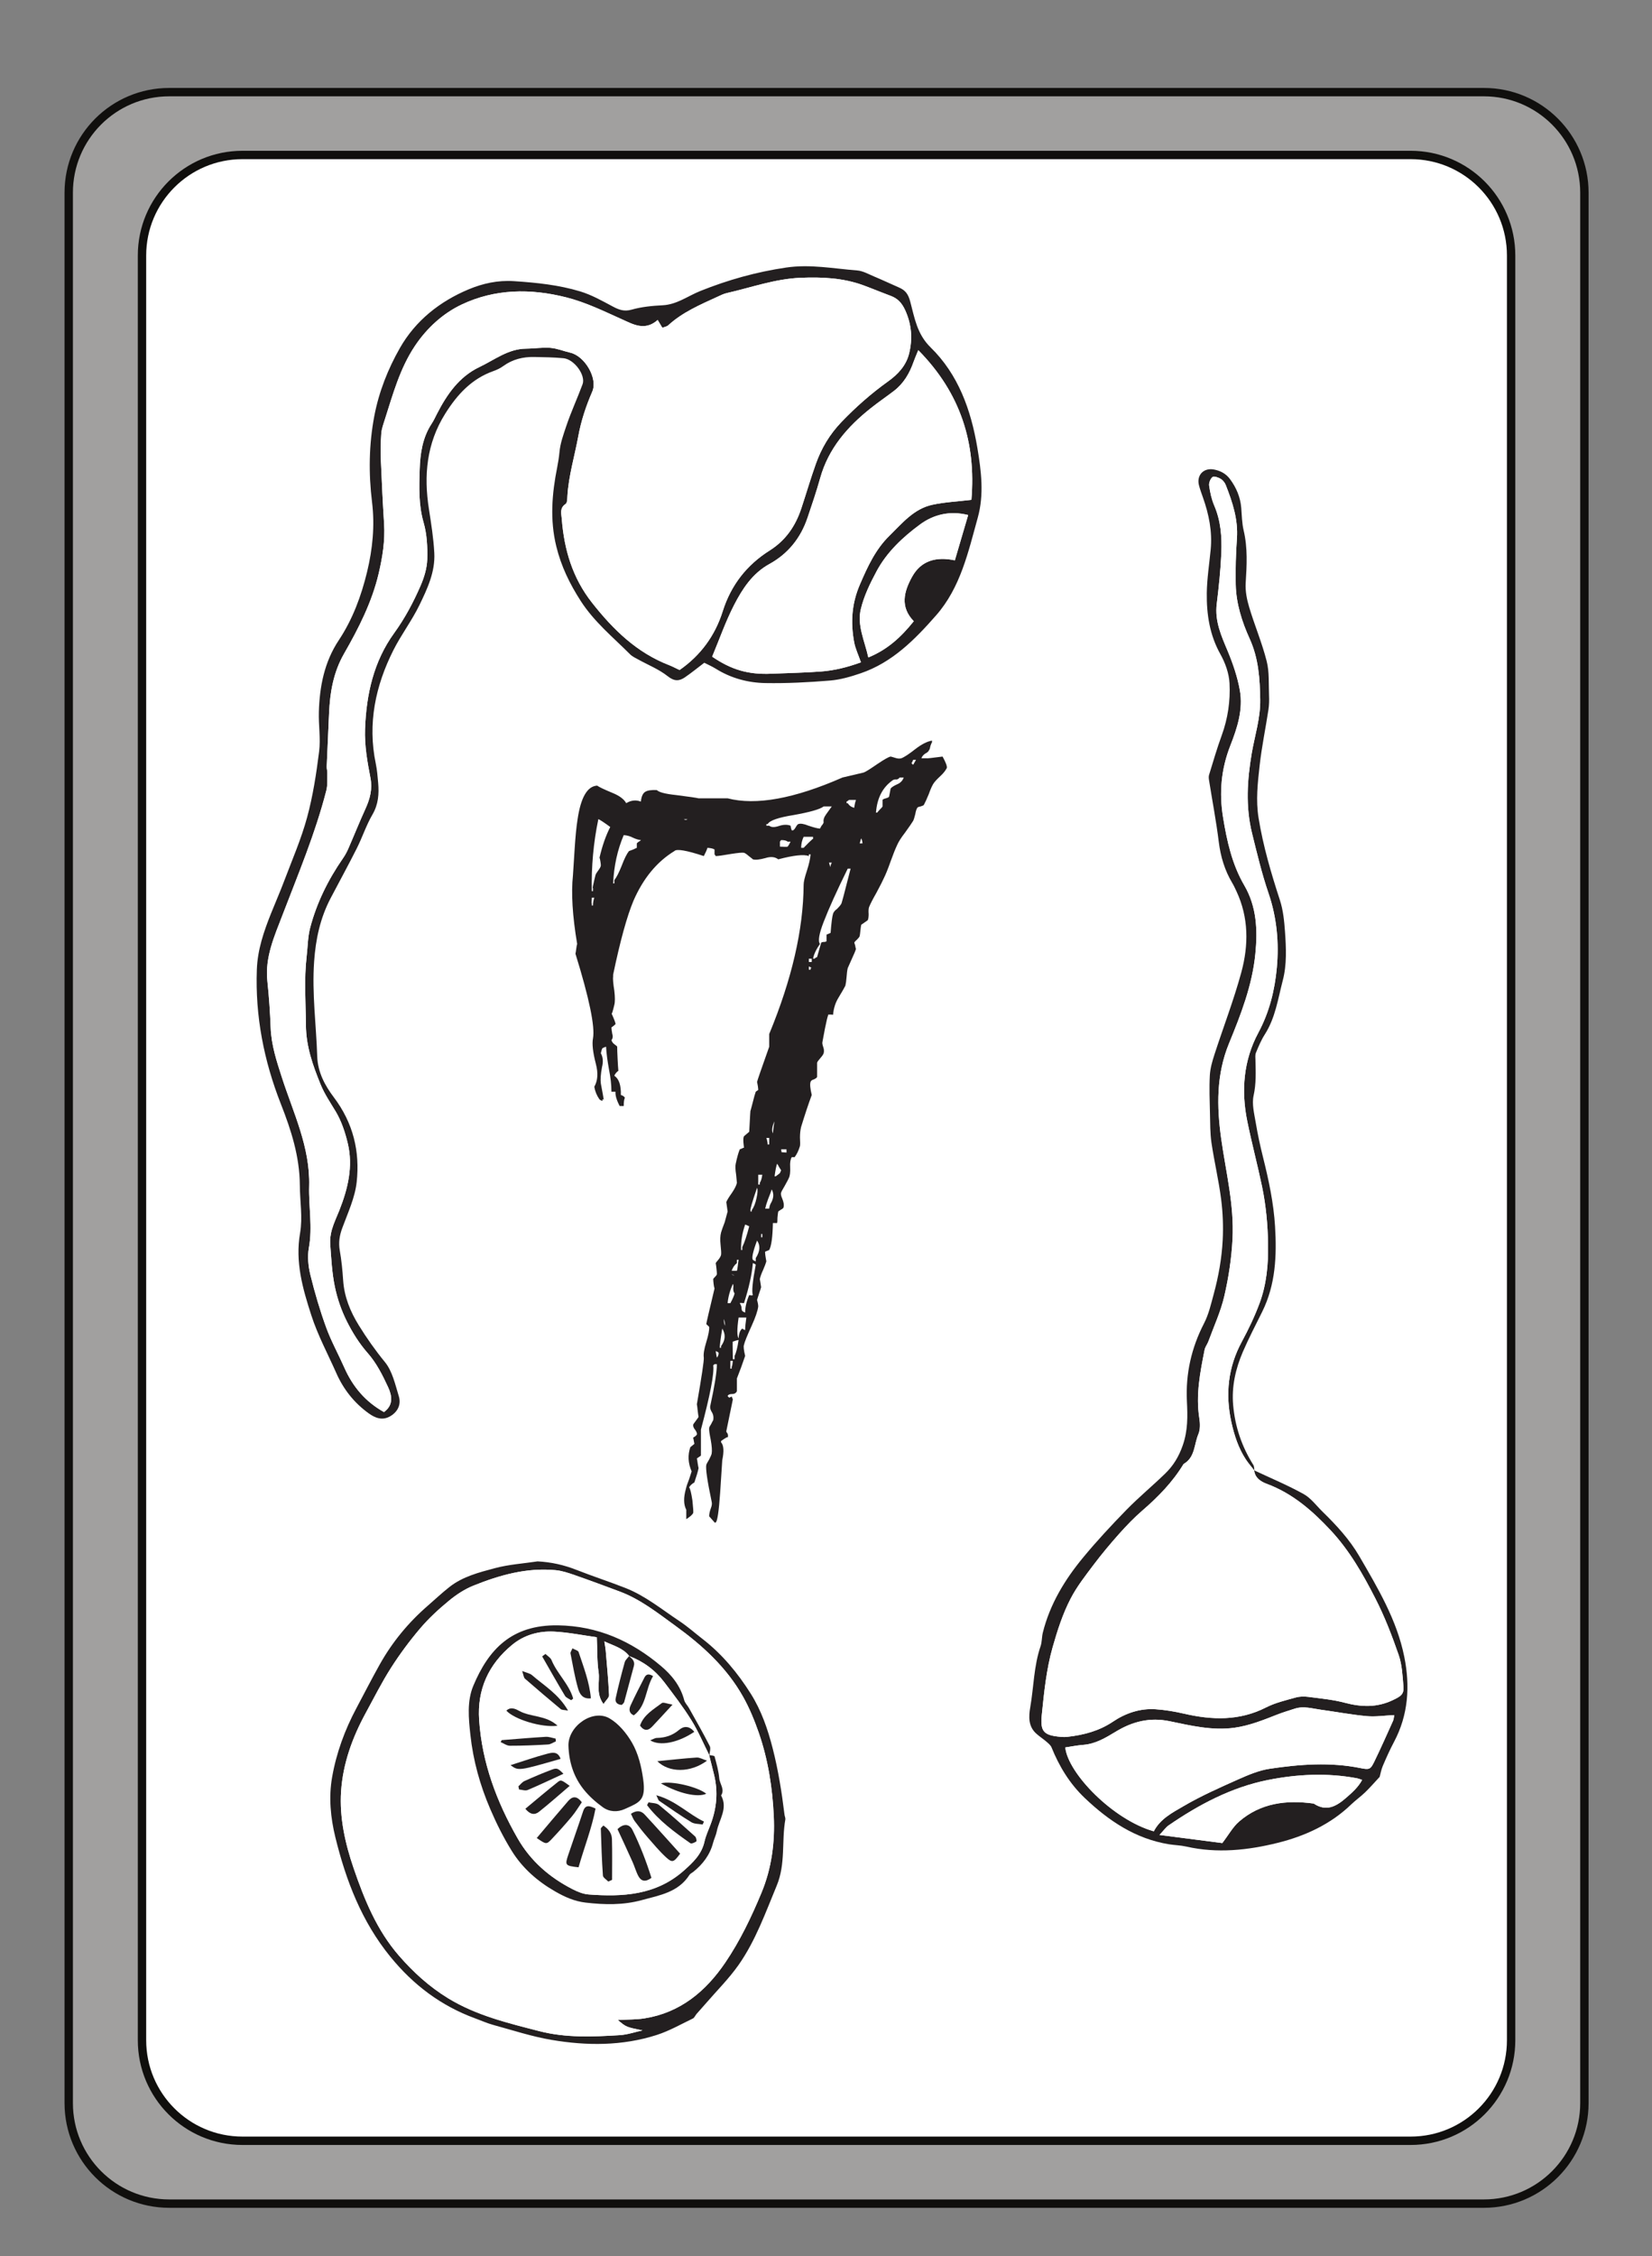 <?xml version="1.0" encoding="UTF-8"?>
<svg xmlns="http://www.w3.org/2000/svg" xmlns:xlink="http://www.w3.org/1999/xlink" width="197.28pt" height="269.28pt" viewBox="0 0 197.28 269.28" version="1.1">
<rect x="0" y="0" width="197.28" height="269.28" fill="#808080" stroke="none"/>
<defs>
<g>
<symbol overflow="visible" id="glyph0-0">
<path style="stroke:none;" d="M 4.891 0 L 4.891 -70.016 L 45.125 -70.016 L 45.125 0 Z M 7.328 -2.438 L 42.672 -2.438 L 42.672 -67.578 L 7.328 -67.578 Z M 15.875 -56.062 C 16.883 -56.969 17.828 -57.664 18.703 -58.156 C 20.43 -59.133 22.254 -59.625 24.172 -59.625 C 27.16 -59.625 29.566 -58.848 31.391 -57.297 C 33.211 -55.754 34.125 -53.68 34.125 -51.078 C 34.125 -49.484 33.75 -47.879 33 -46.266 C 32.258 -44.648 30.848 -42.539 28.766 -39.938 C 26.711 -37.332 25.098 -35.18 23.922 -33.484 C 22.754 -31.797 22.172 -30.188 22.172 -28.656 C 22.172 -27.426 22.562 -25.266 23.344 -22.172 L 21.781 -22.172 C 20.633 -25.328 20.062 -27.734 20.062 -29.391 C 20.062 -31.867 21.391 -35.414 24.047 -40.031 C 26.703 -44.656 28.031 -48.191 28.031 -50.641 C 28.031 -52.492 27.492 -53.957 26.422 -55.031 C 25.348 -56.102 23.863 -56.641 21.969 -56.641 C 20.738 -56.641 19.617 -56.363 18.609 -55.812 C 17.754 -55.32 16.844 -54.672 15.875 -53.859 Z M 19 -16.312 L 21.781 -19.141 C 22.133 -19.461 22.457 -19.625 22.75 -19.625 C 23.082 -19.625 23.441 -19.445 23.828 -19.094 L 26.562 -16.156 C 26.852 -15.801 27 -15.477 27 -15.188 C 27 -14.832 26.836 -14.473 26.516 -14.109 L 23.781 -11.078 C 23.32 -10.629 22.977 -10.406 22.75 -10.406 C 22.395 -10.406 22.07 -10.566 21.781 -10.891 L 18.797 -14.359 C 18.566 -14.648 18.453 -14.941 18.453 -15.234 C 18.453 -15.555 18.633 -15.914 19 -16.312 Z M 19 -16.312 "/>
</symbol>
<symbol overflow="visible" id="glyph0-1">
<path style="stroke:none;" d="M 40.719 -73.922 C 40.562 -74.055 40.5 -74.125 40.531 -74.125 C 40.625 -74.281 40.688 -74.41 40.719 -74.516 L 41.062 -74.516 C 41.031 -74.453 40.914 -74.254 40.719 -73.922 Z M 38.031 -71.094 C 37.938 -70.633 37.875 -70.312 37.844 -70.125 C 37.812 -70.051 37.68 -69.984 37.453 -69.922 C 37.223 -69.859 37.094 -69.797 37.062 -69.734 L 37.062 -68.953 C 37.031 -68.879 36.93 -68.766 36.766 -68.609 C 36.609 -68.441 36.492 -68.312 36.422 -68.219 L 36.281 -68.219 C 36.406 -69.906 37.039 -71.172 38.188 -72.016 C 38.344 -72.148 38.52 -72.203 38.719 -72.172 C 38.852 -72.172 38.984 -72.25 39.109 -72.406 L 39.594 -72.406 C 39.469 -72.051 39.227 -71.789 38.875 -71.625 C 38.445 -71.438 38.164 -71.258 38.031 -71.094 Z M 34.328 -64.547 C 34.359 -64.617 34.391 -64.719 34.422 -64.844 C 34.453 -64.977 34.484 -65.078 34.516 -65.141 C 34.586 -65.035 34.641 -64.836 34.672 -64.547 Z M 33.688 -68.797 C 33.363 -68.859 33.102 -69.039 32.906 -69.344 L 32.766 -69.344 L 32.766 -69.531 C 32.891 -69.594 32.988 -69.66 33.062 -69.734 L 33.891 -69.734 C 33.785 -69.43 33.719 -69.117 33.688 -68.797 Z M 32.125 -57.328 C 32.062 -57.191 31.898 -56.992 31.641 -56.734 C 31.379 -56.547 31.219 -56.352 31.156 -56.156 C 31.051 -55.832 30.953 -55.066 30.859 -53.859 C 30.473 -53.691 30.312 -53.625 30.375 -53.656 L 30.375 -52.875 C 30.312 -52.812 30.211 -52.781 30.078 -52.781 C 29.91 -52.781 29.797 -52.75 29.734 -52.688 C 29.609 -52.227 29.445 -51.66 29.25 -50.984 C 29.082 -50.91 28.984 -50.844 28.953 -50.781 L 28.766 -50.781 C 28.859 -51.301 29.133 -51.891 29.594 -52.547 C 29.332 -52.867 29.477 -53.742 30.031 -55.172 C 30.645 -56.766 31.602 -58.883 32.906 -61.531 L 33.25 -61.531 C 32.5 -58.562 32.125 -57.16 32.125 -57.328 Z M 27.344 -64.016 C 27.344 -64.473 27.441 -64.91 27.641 -65.328 L 28.766 -65.328 L 28.766 -65.141 L 28.953 -65.141 C 29.016 -65.367 28.578 -64.992 27.641 -64.016 Z M 28.609 -50.391 L 28.266 -50.391 L 28.266 -50.781 L 28.609 -50.781 Z M 28.469 -49.656 L 28.469 -49.469 L 28.266 -49.469 L 28.266 -49.859 C 28.43 -49.785 28.547 -49.719 28.609 -49.656 Z M 31 -62.25 C 30.938 -62.094 30.891 -61.984 30.859 -61.922 L 30.859 -61.719 C 30.797 -61.812 30.734 -61.988 30.672 -62.25 Z M 27 -66.844 C 26.938 -66.844 26.82 -66.695 26.656 -66.406 C 26.5 -66.145 26.352 -66.047 26.219 -66.109 C 26.188 -66.18 26.156 -66.281 26.125 -66.406 C 26.094 -66.539 26.078 -66.625 26.078 -66.656 C 25.68 -66.812 25.207 -66.797 24.656 -66.609 C 24.133 -66.441 23.758 -66.457 23.531 -66.656 L 23.188 -66.656 L 23.188 -66.844 L 23.344 -66.844 C 23.57 -67.27 24.598 -67.629 26.422 -67.922 C 28.398 -68.273 29.602 -68.617 30.031 -68.953 L 31 -68.953 C 30.969 -68.91 30.742 -68.598 30.328 -68.016 C 30.066 -67.66 29.969 -67.336 30.031 -67.047 C 29.969 -66.879 29.883 -66.75 29.781 -66.656 C 29.719 -66.551 29.656 -66.438 29.594 -66.312 C 29.363 -66.312 28.906 -66.426 28.219 -66.656 C 27.664 -66.883 27.258 -66.945 27 -66.844 Z M 25.734 -64.156 C 25.672 -64.125 25.363 -64.125 24.812 -64.156 L 24.812 -64.75 C 24.844 -64.812 24.891 -64.875 24.953 -64.938 C 25.336 -64.938 25.598 -64.875 25.734 -64.75 L 26.078 -64.75 C 25.973 -64.52 25.859 -64.32 25.734 -64.156 Z M 25.594 -27.641 C 25.195 -27.672 25 -27.688 25 -27.688 C 25 -27.688 24.984 -27.801 24.953 -28.031 L 25.594 -28.031 Z M 24.812 -25.203 C 24.738 -25.129 24.656 -25.062 24.562 -25 C 24.426 -24.906 24.344 -24.844 24.312 -24.812 L 24.172 -24.812 C 24.266 -25.52 24.363 -26.02 24.469 -26.312 C 24.531 -26.25 24.609 -26.117 24.703 -25.922 C 24.805 -25.766 24.891 -25.633 24.953 -25.531 C 24.891 -25.375 24.844 -25.266 24.812 -25.203 Z M 24.312 -31.688 C 24.219 -31.852 24.102 -31.27 23.969 -29.938 C 23.781 -30.32 23.895 -30.906 24.312 -31.688 Z M 23.688 -21.531 C 23.656 -21.469 23.617 -21.367 23.578 -21.234 C 23.547 -21.109 23.531 -21.016 23.531 -20.953 L 23.047 -20.953 C 23.109 -21.242 23.223 -21.617 23.391 -22.078 C 23.586 -22.555 23.734 -22.945 23.828 -23.25 C 24.117 -22.727 24.07 -22.156 23.688 -21.531 Z M 23.531 -29.391 L 23.531 -28.609 L 23.344 -28.609 C 23.344 -28.711 23.328 -28.844 23.297 -29 C 23.266 -29.164 23.227 -29.297 23.188 -29.391 Z M 22.406 -23.828 L 22.219 -23.828 L 22.219 -25 L 22.703 -25 C 22.641 -24.539 22.539 -24.219 22.406 -24.031 Z M 22.703 -17.531 L 22.562 -17.531 L 22.562 -17.922 L 22.703 -17.922 Z M 21.922 -14.656 C 21.766 -14.719 21.648 -14.781 21.578 -14.844 C 21.422 -15.07 21.586 -15.836 22.078 -17.141 C 22.492 -16.555 22.441 -15.859 21.922 -15.047 Z M 21.578 -10.641 C 21.516 -10.578 21.367 -10.578 21.141 -10.641 C 20.816 -9.891 20.656 -9.191 20.656 -8.547 C 20.488 -8.609 20.375 -8.672 20.312 -8.734 C 20.25 -8.836 20.219 -8.988 20.219 -9.188 C 20.188 -9.344 20.117 -9.504 20.016 -9.672 C 20.016 -9.703 20.18 -9.703 20.516 -9.672 C 21.098 -11.461 21.453 -13.055 21.578 -14.453 C 21.742 -14.391 21.859 -14.328 21.922 -14.266 C 21.535 -12.211 21.422 -11.004 21.578 -10.641 Z M 20.656 -6.453 C 20.488 -6.516 20.375 -6.578 20.312 -6.641 C 20.051 -6.441 19.906 -6.051 19.875 -5.469 C 19.676 -5.758 19.676 -6.586 19.875 -7.953 L 20.797 -7.953 C 20.703 -7.305 20.656 -6.805 20.656 -6.453 Z M 19.391 -2.984 L 19.188 -2.984 C 19.156 -4.547 19.156 -5.242 19.188 -5.078 C 19.414 -5.172 19.645 -5.238 19.875 -5.281 C 19.738 -4.363 19.578 -3.727 19.391 -3.375 Z M 19.047 -1.859 L 18.891 -1.859 L 18.891 -2.781 L 19.188 -2.781 C 19.156 -2.426 19.109 -2.18 19.047 -2.047 Z M 18.562 -9.672 C 18.625 -10.391 18.832 -11.156 19.188 -11.969 C 19.25 -11.895 19.266 -11.711 19.234 -11.422 C 19.234 -11.16 19.285 -10.969 19.391 -10.844 C 19.359 -10.613 19.191 -10.223 18.891 -9.672 Z M 19.391 -12.938 C 19.223 -13 19.109 -13.066 19.047 -13.141 C 19.203 -13.066 19.316 -13 19.391 -12.938 Z M 19.672 -14.844 L 19.875 -14.844 C 19.844 -14.676 19.812 -14.445 19.781 -14.156 C 19.75 -13.863 19.711 -13.656 19.672 -13.531 L 19.047 -13.531 C 19.172 -13.914 19.379 -14.223 19.672 -14.453 Z M 20.656 -19.047 C 20.688 -19.047 20.77 -19.016 20.906 -18.953 C 21 -18.91 21.078 -18.875 21.141 -18.844 C 20.848 -17.707 20.57 -16.879 20.312 -16.359 L 20.312 -16.016 L 20.172 -16.016 C 20.141 -17.023 20.301 -18.035 20.656 -19.047 Z M 22.078 -23.438 C 22.172 -23.207 22.148 -22.801 22.016 -22.219 C 21.891 -21.602 21.695 -21.113 21.438 -20.75 L 21.438 -20.609 L 21.297 -20.609 L 21.297 -20.75 C 21.223 -20.812 21.484 -21.707 22.078 -23.438 Z M 18.109 -7.766 C 18.18 -7.629 18.234 -7.367 18.266 -6.984 C 18.16 -7.148 18.109 -7.41 18.109 -7.766 Z M 17.781 -4.344 L 17.625 -4.344 C 17.625 -4.664 17.723 -5.43 17.922 -6.641 C 18.348 -5.953 18.301 -5.254 17.781 -4.547 Z M 17.484 -3.562 C 17.422 -3.363 17.352 -3.234 17.281 -3.172 C 17.219 -3.43 17.172 -3.691 17.141 -3.953 C 17.305 -3.891 17.422 -3.828 17.484 -3.766 C 17.484 -3.734 17.484 -3.664 17.484 -3.562 Z M 13.766 -67.438 C 13.641 -67.332 13.492 -67.332 13.328 -67.438 Z M 7.719 -64.016 C 7.656 -63.984 7.508 -63.914 7.281 -63.812 C 7.051 -63.719 6.883 -63.656 6.781 -63.625 C 6.52 -63.301 6.227 -62.711 5.906 -61.859 C 5.582 -61.047 5.289 -60.477 5.031 -60.156 L 5.031 -59.766 L 4.891 -59.766 C 4.984 -61.848 5.406 -63.77 6.156 -65.531 C 6.57 -65.5 6.93 -65.398 7.234 -65.234 C 7.586 -65.066 7.91 -64.969 8.203 -64.938 C 8.172 -64.875 8.086 -64.812 7.953 -64.75 C 7.859 -64.688 7.781 -64.617 7.719 -64.547 Z M 3.266 -62.844 C 3.305 -62.75 3.344 -62.586 3.375 -62.359 C 3.406 -62.16 3.422 -62.016 3.422 -61.922 C 3.422 -61.785 3.32 -61.586 3.125 -61.328 C 2.926 -61.066 2.812 -60.875 2.781 -60.75 C 2.488 -59.57 2.391 -59.066 2.484 -59.234 L 2.484 -58.844 L 2.344 -58.844 C 2.281 -61.77 2.539 -64.633 3.125 -67.438 C 3.32 -67.363 3.797 -67.051 4.547 -66.5 C 4.023 -65.488 3.598 -64.27 3.266 -62.844 Z M 2.344 -57.125 L 2.344 -57.328 C 2.312 -57.328 2.312 -57.57 2.344 -58.062 L 2.641 -58.062 C 2.535 -57.77 2.484 -57.457 2.484 -57.125 Z M 44.234 -74.906 C 42.961 -74.738 42.328 -74.672 42.328 -74.703 L 41.703 -74.703 C 41.766 -74.898 41.91 -75.082 42.141 -75.25 C 42.398 -75.375 42.562 -75.52 42.625 -75.688 C 42.688 -75.75 42.738 -75.91 42.781 -76.172 C 42.844 -76.367 42.906 -76.516 42.969 -76.609 L 42.969 -76.812 C 42.383 -76.707 41.734 -76.379 41.016 -75.828 C 40.234 -75.211 39.664 -74.836 39.312 -74.703 C 39.113 -74.641 38.867 -74.656 38.578 -74.75 C 38.254 -74.852 38.07 -74.906 38.031 -74.906 C 37.812 -74.875 37.289 -74.582 36.469 -74.031 C 35.562 -73.406 35.008 -73.062 34.812 -73 C 33.312 -72.645 32.469 -72.445 32.281 -72.406 C 26.52 -69.875 21.945 -69.047 18.562 -69.922 L 15.094 -69.922 C 14.863 -69.984 13.969 -70.113 12.406 -70.312 C 11.133 -70.445 10.367 -70.645 10.109 -70.906 C 9.453 -70.938 8.992 -70.867 8.734 -70.703 C 8.441 -70.535 8.266 -70.145 8.203 -69.531 C 7.617 -69.758 7.035 -69.695 6.453 -69.344 C 6.191 -69.82 5.648 -70.227 4.828 -70.562 C 3.828 -70.977 3.211 -71.27 2.984 -71.438 C 1.805 -71.375 1.023 -70.023 0.641 -67.391 C 0.504 -66.535 0.391 -65.379 0.297 -63.922 C 0.191 -62.191 0.125 -61.133 0.094 -60.75 C -0.133 -58.625 0.031 -55.891 0.594 -52.547 C 0.551 -52.41 0.516 -52.211 0.484 -51.953 C 0.453 -51.691 0.422 -51.5 0.391 -51.375 C 2.047 -46.031 2.742 -42.66 2.484 -41.266 C 2.359 -40.609 2.473 -39.598 2.828 -38.234 C 3.117 -37.129 3.055 -36.219 2.641 -35.5 C 2.734 -34.945 2.941 -34.441 3.266 -33.984 C 3.336 -33.922 3.453 -33.859 3.609 -33.797 L 3.609 -33.984 L 3.766 -33.984 C 3.734 -34.211 3.617 -34.848 3.422 -35.891 C 3.359 -36.348 3.406 -37 3.562 -37.844 C 3.727 -38.488 3.68 -39.039 3.422 -39.5 C 3.484 -39.789 3.547 -39.988 3.609 -40.094 C 3.711 -40.156 3.859 -40.219 4.047 -40.281 C 4.086 -39.531 4.203 -38.633 4.391 -37.594 C 4.586 -36.625 4.688 -35.727 4.688 -34.906 L 5.172 -34.906 C 5.141 -34.457 5.305 -33.891 5.672 -33.203 L 6.156 -33.203 C 6.156 -33.691 6.203 -34.02 6.297 -34.188 C 6.203 -34.344 6.039 -34.453 5.812 -34.516 C 5.844 -35.691 5.582 -36.457 5.031 -36.812 C 5.125 -37.039 5.285 -37.238 5.516 -37.406 C 5.484 -37.727 5.453 -38.219 5.422 -38.875 C 5.391 -39.488 5.375 -39.957 5.375 -40.281 C 5.344 -40.344 5.227 -40.441 5.031 -40.578 C 4.863 -40.703 4.75 -40.863 4.688 -41.062 C 4.852 -41.258 4.883 -41.52 4.781 -41.844 C 4.719 -42.207 4.688 -42.453 4.688 -42.578 C 4.883 -42.711 5.047 -42.844 5.172 -42.969 C 5.203 -43.062 5.039 -43.5 4.688 -44.281 C 4.719 -44.094 4.832 -44.422 5.031 -45.266 C 5.125 -45.617 5.125 -46.188 5.031 -46.969 C 4.895 -47.82 4.848 -48.395 4.891 -48.688 L 4.891 -48.875 C 5.734 -52.914 6.547 -55.863 7.328 -57.719 C 8.492 -60.383 10.117 -62.352 12.203 -63.625 C 12.461 -63.914 13.633 -63.719 15.719 -63.031 C 15.914 -63.395 16.062 -63.723 16.156 -64.016 C 16.582 -63.984 16.863 -63.914 17 -63.812 C 17 -63.781 17 -63.586 17 -63.234 C 17.062 -63.172 17.109 -63.102 17.141 -63.031 C 17.398 -63.031 18.004 -63.113 18.953 -63.281 C 19.797 -63.414 20.316 -63.461 20.516 -63.422 C 20.641 -63.391 20.832 -63.258 21.094 -63.031 C 21.383 -62.812 21.547 -62.68 21.578 -62.641 C 21.867 -62.547 22.375 -62.598 23.094 -62.797 C 23.719 -62.992 24.223 -62.941 24.609 -62.641 C 26.461 -63.129 27.68 -63.258 28.266 -63.031 L 28.266 -63.234 L 28.469 -63.234 C 28.438 -62.742 28.289 -62.094 28.031 -61.281 C 27.77 -60.5 27.641 -59.945 27.641 -59.625 C 27.609 -54.281 26.238 -48.336 23.531 -41.797 L 23.531 -40.281 C 22.594 -37.645 22.109 -36.242 22.078 -36.078 C 22.109 -35.953 22.141 -35.789 22.172 -35.594 C 22.203 -35.363 22.219 -35.203 22.219 -35.109 C 22.156 -35.078 22.055 -35.008 21.922 -34.906 C 21.828 -34.645 21.711 -34.238 21.578 -33.688 C 21.422 -33.102 21.328 -32.75 21.297 -32.625 C 21.297 -32.914 21.242 -32.082 21.141 -30.125 C 20.754 -29.801 20.547 -29.625 20.516 -29.594 C 20.441 -29.457 20.422 -29.195 20.453 -28.812 C 20.492 -28.414 20.516 -28.219 20.516 -28.219 C 20.441 -28.219 20.359 -28.188 20.266 -28.125 C 20.172 -28.094 20.086 -28.062 20.016 -28.031 C 19.859 -27.664 19.695 -27.094 19.531 -26.312 C 19.469 -26.051 19.484 -25.613 19.578 -25 C 19.641 -24.383 19.672 -24.062 19.672 -24.031 C 19.609 -23.727 19.414 -23.336 19.094 -22.859 C 18.695 -22.297 18.469 -21.922 18.406 -21.734 C 18.508 -21.016 18.562 -20.641 18.562 -20.609 C 18.488 -20.316 18.375 -19.895 18.219 -19.344 C 17.988 -18.75 17.844 -18.336 17.781 -18.109 C 17.676 -17.723 17.656 -17.238 17.719 -16.656 C 17.789 -16.031 17.812 -15.625 17.781 -15.438 C 17.738 -15.27 17.641 -15.086 17.484 -14.891 C 17.285 -14.66 17.172 -14.516 17.141 -14.453 C 17.172 -14.285 17.203 -14.055 17.234 -13.766 C 17.266 -13.473 17.281 -13.266 17.281 -13.141 C 17.281 -13.066 17.203 -12.953 17.047 -12.797 C 16.91 -12.66 16.844 -12.578 16.844 -12.547 C 16.844 -12.422 16.859 -12.227 16.891 -11.969 C 16.922 -11.707 16.957 -11.523 17 -11.422 C 16.344 -8.691 16.016 -7.273 16.016 -7.172 L 16.359 -6.844 C 16.391 -6.477 16.273 -5.875 16.016 -5.031 C 15.754 -4.188 15.656 -3.566 15.719 -3.172 C 15.75 -2.816 15.473 -0.961 14.891 2.391 C 14.922 2.555 14.953 2.801 14.984 3.125 C 15.023 3.477 15.062 3.738 15.094 3.906 C 15.062 3.969 14.945 4.129 14.75 4.391 C 14.551 4.648 14.453 4.797 14.453 4.828 C 14.422 5.023 14.504 5.238 14.703 5.469 C 14.859 5.695 14.922 5.875 14.891 6 C 14.891 6.039 14.812 6.125 14.656 6.25 C 14.488 6.344 14.422 6.391 14.453 6.391 C 14.484 6.555 14.531 6.801 14.594 7.125 C 14.562 7.156 14.398 7.285 14.109 7.516 C 13.785 8.461 13.836 9.426 14.266 10.406 C 14.223 10.531 14.125 10.836 13.969 11.328 C 13.77 11.816 13.641 12.207 13.578 12.5 C 13.285 13.539 13.301 14.367 13.625 14.984 L 13.625 16.109 C 14.082 15.816 14.359 15.57 14.453 15.375 C 14.484 15.25 14.453 14.75 14.359 13.875 C 14.223 12.988 14.094 12.469 13.969 12.312 C 14.062 12.113 14.27 11.914 14.594 11.719 C 14.852 10.969 15.02 10.398 15.094 10.016 C 15.062 9.879 15.023 9.68 14.984 9.422 C 14.953 9.16 14.922 8.984 14.891 8.891 C 14.891 8.859 14.973 8.789 15.141 8.688 C 15.297 8.594 15.375 8.531 15.375 8.5 L 15.375 5.422 C 16.488 1.254 16.977 -1.301 16.844 -2.25 C 16.875 -2.281 16.926 -2.328 17 -2.391 L 17.281 -2.391 C 17.281 -1.484 17.02 0.16 16.5 2.547 C 16.438 2.805 16.504 3.082 16.703 3.375 C 16.859 3.633 16.906 3.941 16.844 4.297 C 16.812 4.328 16.734 4.473 16.609 4.734 C 16.441 4.992 16.359 5.156 16.359 5.219 C 16.328 5.414 16.391 5.891 16.547 6.641 C 16.68 7.391 16.719 7.941 16.656 8.297 C 16.625 8.43 16.523 8.66 16.359 8.984 C 16.16 9.305 16.047 9.52 16.016 9.625 C 15.922 10.07 16.133 11.535 16.656 14.016 C 16.719 14.242 16.68 14.52 16.547 14.844 C 16.422 15.195 16.359 15.504 16.359 15.766 C 16.91 16.391 17.125 16.633 17 16.5 C 17 16.531 17.047 16.531 17.141 16.5 C 17.336 16.375 17.516 15.188 17.672 12.938 C 17.836 10.395 17.922 9.109 17.922 9.078 C 18.148 8.004 18.102 7.289 17.781 6.938 L 17.781 6.781 C 18.363 6.363 18.625 6.234 18.562 6.391 C 18.625 6.234 18.625 6.07 18.562 5.906 C 18.457 5.781 18.406 5.68 18.406 5.609 C 18.926 3.078 19.188 1.812 19.188 1.812 L 19.047 1.469 C 19.047 1.469 19.016 1.484 18.953 1.516 C 18.91 1.547 18.844 1.578 18.75 1.609 C 18.688 1.547 18.625 1.484 18.562 1.422 C 18.625 1.254 18.801 1.172 19.094 1.172 C 19.383 1.172 19.578 1.055 19.672 0.828 L 19.672 -0.688 C 19.742 -0.883 19.91 -1.32 20.172 -2 C 20.398 -2.656 20.562 -3.113 20.656 -3.375 C 20.488 -4.082 20.441 -4.52 20.516 -4.688 C 20.578 -5.008 20.883 -5.773 21.438 -6.984 C 21.895 -7.992 22.156 -8.758 22.219 -9.281 C 22.219 -9.375 22.203 -9.504 22.172 -9.672 C 22.141 -9.828 22.109 -9.957 22.078 -10.062 C 22.109 -10.156 22.188 -10.398 22.312 -10.797 C 22.445 -11.18 22.531 -11.441 22.562 -11.578 C 22.5 -12.023 22.445 -12.348 22.406 -12.547 C 22.477 -12.867 22.609 -13.227 22.797 -13.625 C 22.992 -14.082 23.125 -14.426 23.188 -14.656 C 23.062 -15.332 23.016 -15.723 23.047 -15.828 C 23.078 -15.828 23.16 -15.859 23.297 -15.922 C 23.391 -15.953 23.469 -15.984 23.531 -16.016 C 23.789 -16.504 23.938 -17.578 23.969 -19.234 L 24.469 -19.234 C 24.5 -19.305 24.516 -19.52 24.516 -19.875 C 24.547 -20.227 24.578 -20.473 24.609 -20.609 C 24.641 -20.641 24.754 -20.719 24.953 -20.844 C 25.148 -20.945 25.25 -21.047 25.25 -21.141 C 25.312 -21.398 25.258 -21.727 25.094 -22.125 C 24.938 -22.477 24.891 -22.723 24.953 -22.859 C 24.953 -22.922 25.098 -23.195 25.391 -23.688 C 25.68 -24.207 25.844 -24.516 25.875 -24.609 C 26.008 -24.867 26.062 -25.305 26.031 -25.922 C 26 -26.441 26.062 -26.832 26.219 -27.094 L 26.562 -27.094 C 26.82 -27.426 27.035 -27.867 27.203 -28.422 C 27.234 -28.578 27.234 -28.914 27.203 -29.438 C 27.203 -29.926 27.25 -30.352 27.344 -30.719 C 27.801 -32.207 28.223 -33.473 28.609 -34.516 C 28.422 -35.297 28.375 -35.816 28.469 -36.078 C 28.5 -36.211 28.629 -36.312 28.859 -36.375 C 29.086 -36.477 29.219 -36.578 29.25 -36.672 L 29.25 -38.375 C 29.281 -38.477 29.41 -38.66 29.641 -38.922 C 29.867 -39.18 30 -39.375 30.031 -39.5 C 30.094 -39.727 30.078 -39.973 29.984 -40.234 C 29.879 -40.523 29.848 -40.738 29.891 -40.875 C 30.336 -43.344 30.598 -44.414 30.672 -44.094 C 30.766 -44.125 30.926 -44.125 31.156 -44.094 C 31.219 -44.844 31.426 -45.508 31.781 -46.094 C 32.27 -46.906 32.551 -47.395 32.625 -47.562 C 32.688 -47.82 32.734 -48.16 32.766 -48.578 C 32.797 -49.035 32.844 -49.395 32.906 -49.656 C 32.977 -49.82 33.145 -50.195 33.406 -50.781 C 33.664 -51.332 33.828 -51.723 33.891 -51.953 C 33.859 -52.016 33.828 -52.145 33.797 -52.344 C 33.754 -52.508 33.719 -52.625 33.688 -52.688 C 33.719 -52.781 33.832 -52.91 34.031 -53.078 C 34.195 -53.242 34.297 -53.375 34.328 -53.469 C 34.359 -53.594 34.391 -53.82 34.422 -54.156 C 34.453 -54.445 34.484 -54.672 34.516 -54.828 L 35.297 -55.375 C 35.367 -55.531 35.406 -55.773 35.406 -56.109 C 35.375 -56.461 35.391 -56.738 35.453 -56.938 C 35.609 -57.32 35.898 -57.891 36.328 -58.641 C 36.816 -59.555 37.109 -60.129 37.203 -60.359 C 37.43 -60.805 37.707 -61.488 38.031 -62.406 C 38.332 -63.25 38.594 -63.898 38.812 -64.359 C 38.977 -64.742 39.289 -65.234 39.75 -65.828 C 40.238 -66.504 40.562 -66.973 40.719 -67.234 C 40.789 -67.367 40.875 -67.629 40.969 -68.016 C 41.031 -68.379 41.113 -68.641 41.219 -68.797 C 41.25 -68.859 41.379 -68.91 41.609 -68.953 C 41.828 -69.016 41.957 -69.078 42 -69.141 C 42.156 -69.43 42.348 -69.852 42.578 -70.406 C 42.773 -70.957 42.953 -71.363 43.109 -71.625 C 43.242 -71.852 43.523 -72.164 43.953 -72.562 C 44.305 -72.883 44.566 -73.207 44.734 -73.531 C 44.797 -73.727 44.629 -74.188 44.234 -74.906 Z M 44.234 -74.906 "/>
</symbol>
</g>
<clipPath id="clip1">
  <path d="M 2 4 L 195 4 L 195 269.281 L 2 269.281 Z M 2 4 "/>
</clipPath>
</defs>
<g id="surface398">
<path style=" stroke:none;fill-rule:nonzero;fill:rgb(63.086%,62.689%,62.44%);fill-opacity:1;" d="M 189.207 250.996 C 189.207 257.625 183.836 262.996 177.207 262.996 L 20.207 262.996 C 13.578 262.996 8.207 257.625 8.207 250.996 L 8.207 22.996 C 8.207 16.367 13.578 10.996 20.207 10.996 L 177.207 10.996 C 183.836 10.996 189.207 16.367 189.207 22.996 Z M 189.207 250.996 "/>
<path style="fill:none;stroke-width:1;stroke-linecap:butt;stroke-linejoin:miter;stroke:rgb(6.476%,5.928%,5.235%);stroke-opacity:1;stroke-miterlimit:10;" d="M 0 0.001 C 0 -6.628 -5.371 -11.999 -12 -11.999 L -169 -11.999 C -175.629 -11.999 -181 -6.628 -181 0.001 L -181 228.001 C -181 234.63 -175.629 240.001 -169 240.001 L -12 240.001 C -5.371 240.001 0 234.63 0 228.001 Z M 0 0.001 " transform="matrix(1,0,0,-1,189.207,250.997)"/>
<path style=" stroke:none;fill-rule:nonzero;fill:rgb(100%,100%,100%);fill-opacity:1;" d="M 180.457 243.496 C 180.457 250.125 175.086 255.496 168.457 255.496 L 28.957 255.496 C 22.328 255.496 16.957 250.125 16.957 243.496 L 16.957 30.496 C 16.957 23.867 22.328 18.496 28.957 18.496 L 168.457 18.496 C 175.086 18.496 180.457 23.867 180.457 30.496 Z M 180.457 243.496 "/>
<g clip-path="url(#clip1)" clip-rule="nonzero">
<path style="fill:none;stroke-width:1;stroke-linecap:butt;stroke-linejoin:miter;stroke:rgb(6.476%,5.928%,5.235%);stroke-opacity:1;stroke-miterlimit:10;" d="M 0 0.001 C 0 -6.628 -5.371 -11.999 -12 -11.999 L -151.5 -11.999 C -158.129 -11.999 -163.5 -6.628 -163.5 0.001 L -163.5 213.001 C -163.5 219.63 -158.129 225.001 -151.5 225.001 L -12 225.001 C -5.371 225.001 0 219.63 0 213.001 Z M 0 0.001 " transform="matrix(1,0,0,-1,180.457,243.497)"/>
</g>
<path style=" stroke:none;fill-rule:evenodd;fill:rgb(13.73%,12.16%,12.549%);fill-opacity:1;" d="M 109.121 74.141 C 107.453 72.43 107.949 70.59 108.922 68.836 C 110.012 66.871 111.836 66.414 114.027 66.875 C 114.566 65.039 115.082 63.293 115.617 61.469 C 113.402 60.91 111.453 61.434 109.891 62.578 C 107.836 64.086 105.918 65.871 104.684 68.172 C 103.914 69.605 103.176 71.121 102.801 72.688 C 102.332 74.637 103.258 76.484 103.695 78.465 C 105.992 77.523 107.598 76.039 109.121 74.141 M 109.66 41.793 C 109.41 42.41 109.234 42.797 109.098 43.191 C 108.617 44.555 107.914 45.766 106.75 46.66 C 105.84 47.355 104.891 47.996 103.996 48.711 C 101.199 50.926 98.934 53.523 97.945 57.062 C 97.504 58.645 96.969 60.203 96.445 61.762 C 95.633 64.191 94.129 66.078 91.879 67.316 C 89.859 68.426 88.66 70.27 87.668 72.199 C 86.652 74.172 85.918 76.285 85.047 78.371 C 87.336 79.934 89.359 80.531 92.137 80.406 C 94.109 80.32 96.09 80.289 98.055 80.141 C 99.688 80.02 101.27 79.609 102.812 79.047 C 102.504 78.156 102.137 77.406 101.996 76.617 C 101.57 74.277 101.699 72.051 102.688 69.758 C 103.609 67.617 104.555 65.559 106.219 63.934 C 107.73 62.457 109.125 60.723 111.324 60.246 C 112.805 59.926 114.336 59.855 116.004 59.656 C 116.574 52.879 114.727 46.922 109.66 41.793 M 45.852 168.527 C 47.031 167.68 46.793 166.523 46.348 165.559 C 45.691 164.133 44.953 162.668 43.926 161.508 C 42.895 160.336 42.102 159.055 41.426 157.715 C 40.77 156.41 40.277 154.98 39.98 153.547 C 39.641 151.898 39.559 150.188 39.434 148.5 C 39.391 147.914 39.477 147.289 39.641 146.723 C 39.867 145.938 40.23 145.195 40.531 144.434 C 41.547 141.855 42.188 139.211 41.527 136.453 C 41.219 135.141 40.773 133.797 40.086 132.652 C 39.445 131.582 38.754 130.582 38.27 129.395 C 37.348 127.113 36.551 124.906 36.531 122.336 C 36.512 119.609 36.301 116.887 36.617 114.16 C 36.754 113.02 36.746 111.84 37.035 110.742 C 37.82 107.746 39.18 105.004 40.941 102.457 C 41.191 102.102 41.406 101.711 41.582 101.312 C 42.281 99.711 42.93 98.09 43.652 96.504 C 44.191 95.324 44.492 94.152 44.238 92.844 C 43.863 90.91 43.52 88.98 43.594 86.988 C 43.746 82.863 44.617 78.945 47.066 75.562 C 48.352 73.785 49.359 71.891 50.223 69.906 C 50.648 68.922 50.988 67.82 51.02 66.762 C 51.062 65.297 50.988 63.762 50.586 62.367 C 49.977 60.266 50.051 58.145 50.117 56.043 C 50.176 54.148 50.449 52.215 51.559 50.547 C 51.797 50.188 51.977 49.785 52.176 49.398 C 53.367 47.078 54.82 44.961 57.254 43.805 C 59.059 42.949 60.688 41.625 62.836 41.613 C 63.805 41.605 64.777 41.438 65.738 41.516 C 66.539 41.582 67.316 41.91 68.113 42.094 C 69.84 42.496 71.41 45.16 70.73 46.727 C 69.977 48.473 69.395 50.211 69.047 52.121 C 68.613 54.48 67.902 56.789 67.762 59.211 C 67.742 59.535 67.742 60.02 67.547 60.145 C 66.816 60.625 67.035 61.281 67.086 61.906 C 67.367 65.582 68.359 68.965 70.707 71.941 C 73.223 75.137 76.031 77.883 79.891 79.379 C 80.293 79.531 80.672 79.742 81.152 79.965 C 83.68 78.211 85.395 75.844 86.305 72.957 C 87.293 69.82 89.18 67.422 91.91 65.703 C 93.836 64.488 94.992 62.781 95.688 60.691 C 96.273 58.922 96.797 57.129 97.422 55.375 C 98.086 53.504 99.066 51.852 100.473 50.379 C 102.191 48.59 104.016 46.977 106.031 45.535 C 107.195 44.707 108.203 43.656 108.562 42.199 C 108.992 40.453 108.875 38.766 108.117 37.07 C 107.723 36.184 107.223 35.621 106.344 35.301 C 105.266 34.906 104.203 34.457 103.125 34.059 C 100.688 33.16 98.16 33.051 95.59 33.156 C 92.547 33.281 89.715 34.316 86.801 34.977 C 86.43 35.059 86.078 35.234 85.73 35.395 C 83.641 36.355 81.516 37.246 79.793 38.832 C 79.645 38.969 79.402 39 79.098 39.121 C 78.926 38.836 78.758 38.555 78.539 38.188 C 77.008 39.551 75.59 38.699 74.309 38.125 C 72.113 37.141 69.973 36.082 67.613 35.488 C 63.336 34.406 59.098 34.469 55.137 36.344 C 52.898 37.402 50.973 39.156 49.543 41.297 C 47.754 43.98 46.922 47.051 45.957 50.07 C 45.781 50.625 45.57 51.188 45.531 51.758 C 45.453 52.844 45.445 53.941 45.488 55.027 C 45.59 57.527 45.711 60.027 45.867 62.523 C 45.996 64.535 45.676 66.52 45.223 68.438 C 44.422 71.852 42.832 74.977 41.094 78.004 C 39.809 80.238 39.402 82.637 39.297 85.141 C 39.207 87.254 39.102 89.363 39.016 91.473 C 39.004 91.738 39.098 92.004 39.09 92.266 C 39.07 92.965 39.137 93.691 38.969 94.355 C 37.66 99.449 35.621 104.289 33.746 109.184 C 32.766 111.742 31.625 114.238 31.93 117.094 C 32.125 118.945 32.254 120.805 32.324 122.66 C 32.402 124.727 33.031 126.633 33.656 128.57 C 35.027 132.82 37.047 136.898 36.918 141.547 C 36.848 144 37.34 146.445 36.887 148.918 C 36.695 149.961 36.812 151.125 37.07 152.168 C 37.59 154.285 38.207 156.387 38.953 158.434 C 39.551 160.074 40.41 161.613 41.117 163.215 C 42.121 165.492 43.637 167.293 45.852 168.527 M 84.105 79.098 C 83.27 79.73 82.555 80.316 81.793 80.836 C 81.102 81.309 80.527 81.328 79.746 80.711 C 78.699 79.879 77.402 79.367 76.215 78.707 C 75.883 78.523 75.516 78.363 75.254 78.098 C 73.211 76.055 70.969 74.23 69.359 71.738 C 68.035 69.684 67.016 67.594 66.434 65.215 C 65.652 62.027 65.914 58.902 66.543 55.754 C 66.656 55.172 66.754 54.578 66.809 53.98 C 66.906 52.895 67.273 51.906 67.617 50.871 C 68.191 49.16 68.949 47.539 69.57 45.859 C 69.969 44.785 68.578 42.883 67.305 42.754 C 66.145 42.641 64.973 42.629 63.805 42.605 C 62.465 42.578 61.215 42.879 60.105 43.684 C 59.758 43.938 59.348 44.137 58.938 44.281 C 56.316 45.207 54.594 47.094 53.156 49.391 C 50.938 52.938 50.594 56.746 51.223 60.762 C 51.492 62.496 51.77 64.238 51.863 65.984 C 51.984 68.246 51.043 70.25 50.078 72.234 C 49.168 74.098 47.895 75.773 46.977 77.598 C 44.844 81.828 43.875 86.355 44.875 91.137 C 45.031 91.887 45.094 92.66 45.16 93.426 C 45.277 94.75 45.188 96 44.473 97.223 C 43.73 98.5 43.27 99.934 42.605 101.254 C 41.598 103.258 40.516 105.223 39.477 107.207 C 38.238 109.574 37.699 112.082 37.512 114.766 C 37.246 118.57 37.762 122.312 37.883 126.082 C 37.945 128 38.836 129.594 39.863 130.957 C 42.18 134.02 42.996 137.426 42.594 141.082 C 42.391 142.934 41.551 144.73 40.891 146.516 C 40.551 147.422 40.406 148.273 40.574 149.234 C 40.785 150.414 40.898 151.613 40.98 152.812 C 41.113 154.777 41.828 156.527 42.848 158.176 C 43.793 159.703 44.816 161.156 45.965 162.559 C 46.852 163.641 47.188 165.211 47.617 166.609 C 47.918 167.574 47.551 168.449 46.637 169.004 C 45.684 169.582 44.816 169.246 44.031 168.68 C 42.305 167.438 41.023 165.824 40.164 163.879 C 39.145 161.582 37.938 159.34 37.172 156.961 C 36.152 153.805 35.23 150.617 35.836 147.156 C 36.16 145.305 35.812 143.344 35.805 141.434 C 35.781 138.035 34.781 134.906 33.543 131.762 C 31.523 126.629 30.465 121.281 30.672 115.711 C 30.758 113.348 31.496 111.199 32.348 109.059 C 32.875 107.738 33.449 106.438 33.949 105.109 C 34.895 102.602 35.973 100.133 36.672 97.559 C 37.371 94.992 37.777 92.332 38.109 89.684 C 38.301 88.137 38.031 86.539 38.078 84.969 C 38.164 81.926 38.734 79 40.461 76.402 C 42.117 73.906 43.137 71.137 43.836 68.258 C 44.496 65.531 44.773 62.746 44.43 59.938 C 44.008 56.484 44.051 53.055 44.703 49.633 C 45.254 46.754 46.328 44.039 47.758 41.531 C 49.625 38.258 52.523 35.969 55.977 34.527 C 57.648 33.832 59.434 33.426 61.371 33.555 C 64.059 33.73 66.715 34.004 69.281 34.777 C 70.625 35.184 71.891 35.895 73.141 36.562 C 73.891 36.965 74.527 37.215 75.441 36.953 C 76.625 36.617 77.891 36.496 79.133 36.434 C 80.832 36.348 82.141 35.328 83.629 34.73 C 86.934 33.406 90.312 32.457 93.867 31.934 C 96.77 31.504 99.539 32.062 102.359 32.277 C 103.039 32.328 103.699 32.711 104.352 32.984 C 105.359 33.406 106.348 33.871 107.348 34.309 C 108.125 34.645 108.457 35.078 108.711 36.039 C 109.211 37.914 109.504 39.867 111.121 41.449 C 114.438 44.684 115.949 48.906 116.715 53.445 C 117.184 56.234 117.527 59.02 116.77 61.758 C 115.629 65.863 114.711 70.121 111.785 73.445 C 109.254 76.328 106.551 79.074 102.781 80.355 C 101.598 80.762 100.355 81.121 99.117 81.223 C 96.559 81.434 93.98 81.566 91.414 81.523 C 89.324 81.488 87.305 80.949 85.488 79.816 C 85.031 79.531 84.527 79.316 84.105 79.098 "/>
<path style=" stroke:none;fill-rule:evenodd;fill:rgb(13.73%,12.16%,12.549%);fill-opacity:1;" d="M 77.531 99.352 C 78.195 99.543 78.531 99.641 78.973 99.766 C 78.422 100.277 78.055 100.258 77.531 99.352 "/>
<path style=" stroke:none;fill-rule:evenodd;fill:rgb(100%,100%,100%);fill-opacity:1;" d="M 45.852 168.523 C 43.637 167.297 42.121 165.488 41.117 163.215 C 40.41 161.613 39.551 160.074 38.953 158.434 C 38.207 156.387 37.59 154.281 37.07 152.168 C 36.812 151.125 36.695 149.961 36.887 148.922 C 37.34 146.441 36.848 144 36.918 141.547 C 37.047 136.898 35.027 132.82 33.656 128.57 C 33.031 126.633 32.402 124.727 32.324 122.66 C 32.254 120.805 32.125 118.945 31.93 117.094 C 31.625 114.234 32.766 111.742 33.746 109.184 C 35.621 104.293 37.66 99.449 38.965 94.355 C 39.137 93.691 39.07 92.965 39.09 92.266 C 39.098 92.004 39.004 91.738 39.016 91.473 C 39.102 89.363 39.207 87.254 39.297 85.141 C 39.406 82.637 39.809 80.238 41.094 78.004 C 42.832 74.977 44.422 71.852 45.223 68.438 C 45.672 66.52 45.996 64.535 45.871 62.523 C 45.711 60.027 45.59 57.527 45.488 55.027 C 45.445 53.941 45.453 52.844 45.531 51.758 C 45.57 51.188 45.781 50.625 45.957 50.07 C 46.922 47.051 47.754 43.98 49.543 41.297 C 50.973 39.152 52.898 37.398 55.137 36.344 C 59.098 34.469 63.336 34.406 67.613 35.488 C 69.973 36.086 72.113 37.141 74.309 38.125 C 75.59 38.699 77.008 39.551 78.539 38.188 C 78.758 38.555 78.926 38.836 79.098 39.121 C 79.402 39 79.645 38.969 79.789 38.832 C 81.52 37.25 83.645 36.355 85.73 35.395 C 86.078 35.234 86.43 35.059 86.797 34.977 C 89.715 34.316 92.547 33.281 95.59 33.156 C 98.164 33.051 100.688 33.16 103.125 34.059 C 104.203 34.457 105.266 34.902 106.344 35.301 C 107.219 35.621 107.723 36.184 108.117 37.07 C 108.875 38.766 108.992 40.449 108.562 42.199 C 108.203 43.656 107.195 44.707 106.031 45.535 C 104.016 46.977 102.191 48.59 100.473 50.379 C 99.066 51.852 98.086 53.504 97.422 55.375 C 96.797 57.129 96.273 58.922 95.688 60.691 C 94.992 62.781 93.832 64.484 91.91 65.699 C 89.18 67.422 87.293 69.82 86.301 72.961 C 85.395 75.844 83.68 78.211 81.152 79.965 C 80.672 79.738 80.293 79.531 79.895 79.379 C 76.031 77.883 73.223 75.137 70.707 71.941 C 68.359 68.965 67.367 65.586 67.082 61.906 C 67.035 61.281 66.816 60.625 67.547 60.145 C 67.742 60.02 67.742 59.535 67.758 59.211 C 67.902 56.789 68.613 54.48 69.047 52.121 C 69.395 50.211 69.977 48.473 70.734 46.727 C 71.41 45.16 69.84 42.496 68.113 42.094 C 67.32 41.91 66.539 41.582 65.738 41.516 C 64.777 41.438 63.801 41.605 62.832 41.609 C 60.688 41.625 59.059 42.949 57.254 43.805 C 54.824 44.961 53.371 47.078 52.176 49.398 C 51.977 49.785 51.797 50.188 51.559 50.547 C 50.449 52.215 50.176 54.148 50.117 56.043 C 50.051 58.145 49.977 60.266 50.586 62.367 C 50.988 63.762 51.062 65.297 51.02 66.762 C 50.988 67.82 50.652 68.922 50.223 69.906 C 49.363 71.891 48.352 73.785 47.066 75.562 C 44.617 78.945 43.746 82.863 43.594 86.988 C 43.52 88.98 43.867 90.91 44.238 92.844 C 44.492 94.152 44.191 95.324 43.652 96.504 C 42.926 98.09 42.281 99.711 41.582 101.312 C 41.406 101.711 41.191 102.102 40.941 102.457 C 39.18 105.004 37.82 107.75 37.035 110.742 C 36.746 111.84 36.754 113.02 36.617 114.16 C 36.301 116.887 36.508 119.609 36.531 122.336 C 36.551 124.906 37.348 127.113 38.273 129.395 C 38.754 130.582 39.445 131.582 40.086 132.652 C 40.773 133.797 41.215 135.141 41.531 136.453 C 42.188 139.211 41.547 141.855 40.531 144.434 C 40.23 145.195 39.867 145.938 39.641 146.723 C 39.477 147.289 39.391 147.914 39.434 148.5 C 39.559 150.188 39.641 151.898 39.984 153.547 C 40.277 154.98 40.77 156.41 41.426 157.715 C 42.102 159.055 42.895 160.336 43.926 161.508 C 44.953 162.672 45.691 164.133 46.348 165.559 C 46.793 166.523 47.031 167.68 45.852 168.523 "/>
<path style=" stroke:none;fill-rule:evenodd;fill:rgb(100%,100%,100%);fill-opacity:1;" d="M 109.66 41.793 C 114.727 46.922 116.574 52.879 116.004 59.656 C 114.336 59.855 112.805 59.926 111.328 60.246 C 109.125 60.727 107.73 62.457 106.219 63.934 C 104.555 65.559 103.609 67.617 102.688 69.758 C 101.699 72.051 101.57 74.277 101.996 76.617 C 102.137 77.406 102.504 78.152 102.812 79.047 C 101.27 79.609 99.688 80.02 98.055 80.141 C 96.09 80.289 94.109 80.32 92.137 80.406 C 89.359 80.531 87.336 79.934 85.047 78.371 C 85.918 76.285 86.652 74.172 87.668 72.199 C 88.664 70.27 89.859 68.426 91.879 67.316 C 94.129 66.078 95.633 64.191 96.445 61.762 C 96.969 60.203 97.504 58.645 97.945 57.062 C 98.934 53.523 101.203 50.926 103.996 48.711 C 104.891 47.996 105.84 47.355 106.75 46.656 C 107.914 45.766 108.617 44.559 109.098 43.191 C 109.234 42.797 109.41 42.41 109.66 41.793 "/>
<path style=" stroke:none;fill-rule:evenodd;fill:rgb(100%,100%,100%);fill-opacity:1;" d="M 109.121 74.141 C 107.598 76.039 105.992 77.523 103.695 78.465 C 103.258 76.484 102.332 74.637 102.801 72.688 C 103.176 71.121 103.914 69.605 104.684 68.172 C 105.918 65.871 107.836 64.086 109.891 62.578 C 111.453 61.434 113.402 60.91 115.617 61.469 C 115.082 63.293 114.566 65.039 114.027 66.875 C 111.836 66.414 110.012 66.871 108.922 68.836 C 107.949 70.59 107.453 72.43 109.121 74.141 "/>
<path style=" stroke:none;fill-rule:evenodd;fill:rgb(13.73%,12.16%,12.549%);fill-opacity:1;" d="M 145.965 219.965 C 146.727 218.973 147.223 218.047 147.961 217.406 C 150.539 215.172 153.625 214.801 156.883 215.25 C 158.391 216.25 159.566 215.594 160.746 214.57 C 161.473 213.938 162.176 213.324 162.664 212.43 C 162.418 212.348 162.25 212.273 162.078 212.238 C 158.504 211.562 154.891 211.742 151.398 212.441 C 147.082 213.305 143.184 215.359 139.551 217.859 C 139.219 218.09 138.977 218.453 138.461 218.996 C 141.23 219.355 143.637 219.664 145.965 219.965 M 137.785 218.562 C 138.57 217.055 140.023 216.328 141.328 215.562 C 143.414 214.34 145.648 213.355 147.859 212.367 C 149.074 211.828 150.348 211.285 151.645 211.094 C 155.234 210.559 158.848 210.285 162.461 211.016 C 163.512 211.23 163.664 211.184 164.109 210.262 C 164.895 208.652 165.617 207.012 166.355 205.379 C 166.441 205.191 166.445 204.965 166.5 204.691 C 165.34 204.746 164.262 204.914 163.207 204.816 C 161.379 204.648 159.57 204.301 157.75 204.055 C 156.723 203.918 155.695 203.582 154.645 203.918 C 153.945 204.141 153.242 204.352 152.559 204.617 C 150.891 205.27 149.242 205.945 147.441 206.199 C 144.785 206.57 142.23 205.953 139.691 205.426 C 137.316 204.93 135.242 205.461 133.266 206.656 C 132.035 207.398 130.836 208.137 129.352 208.246 C 128.637 208.301 127.926 208.445 127.215 208.551 C 127.516 211.598 132.871 217.172 137.785 218.562 M 149.766 175.48 C 151.742 176.41 153.773 177.254 155.68 178.312 C 156.566 178.805 157.219 179.723 157.973 180.453 C 159.613 182.051 161.164 183.738 162.32 185.719 C 164.539 189.531 166.82 193.348 167.699 197.742 C 168.402 201.23 168.188 204.664 166.469 207.898 C 165.973 208.828 165.543 209.797 165.129 210.766 C 164.938 211.219 164.855 211.715 164.758 212.066 C 164.145 212.723 163.617 213.336 163.035 213.898 C 162.512 214.406 161.906 214.832 161.379 215.336 C 158.895 217.738 155.82 219.137 152.574 219.941 C 149.016 220.824 145.344 221.219 141.664 220.383 C 140.996 220.23 140.297 220.219 139.617 220.113 C 135.605 219.465 132.41 217.316 129.535 214.582 C 127.742 212.875 126.492 210.82 125.57 208.539 C 125.461 208.277 125.191 208.062 124.961 207.863 C 124.582 207.539 124.16 207.262 123.781 206.93 C 122.781 206.059 122.84 204.879 123.031 203.762 C 123.453 201.336 123.453 198.84 124.262 196.477 C 124.438 195.965 124.402 195.387 124.531 194.859 C 125.375 191.461 127.148 188.539 129.348 185.883 C 130.98 183.906 132.734 182.027 134.523 180.191 C 135.992 178.691 137.621 177.344 139.133 175.879 C 140.113 174.934 140.781 173.84 141.25 172.48 C 141.863 170.707 141.828 169.02 141.738 167.219 C 141.578 163.969 142.27 160.871 143.781 157.945 C 144.344 156.863 144.621 155.621 144.945 154.43 C 145.516 152.332 145.898 150.184 146.012 148.02 C 146.098 146.387 146.031 144.727 145.824 143.105 C 145.535 140.852 145.004 138.633 144.672 136.383 C 144.504 135.219 144.523 134.02 144.492 132.836 C 144.457 131.34 144.395 129.84 144.477 128.348 C 144.523 127.5 144.773 126.641 145.039 125.824 C 146.098 122.559 147.34 119.348 148.238 116.043 C 149.117 112.805 149.129 109.512 147.652 106.363 C 147.496 106.031 147.344 105.695 147.156 105.383 C 146.25 103.863 145.762 102.234 145.543 100.465 C 145.242 98.02 144.773 95.59 144.387 93.152 C 144.352 92.934 144.32 92.684 144.387 92.477 C 144.871 90.902 145.332 89.309 145.898 87.762 C 146.633 85.742 146.938 83.645 146.828 81.547 C 146.77 80.367 146.32 79.117 145.734 78.07 C 144.453 75.777 144.082 73.316 144.113 70.777 C 144.137 69.047 144.414 67.316 144.578 65.586 C 144.785 63.441 144.367 61.387 143.656 59.379 C 143.488 58.902 143.312 58.422 143.184 57.934 C 142.871 56.738 143.699 55.824 144.922 56.027 C 145.715 56.164 146.402 56.523 146.891 57.188 C 147.641 58.207 148.121 59.328 148.227 60.605 C 148.301 61.508 148.309 62.434 148.516 63.309 C 149.008 65.395 148.891 67.473 148.758 69.582 C 148.699 70.539 148.898 71.551 149.18 72.484 C 149.824 74.637 150.711 76.723 151.262 78.898 C 151.594 80.195 151.492 81.605 151.547 82.965 C 151.574 83.547 151.562 84.141 151.473 84.715 C 151.137 86.93 150.672 89.133 150.426 91.355 C 150.195 93.43 149.953 95.512 150.297 97.621 C 150.84 100.973 151.793 104.203 152.844 107.426 C 153.234 108.621 153.363 109.926 153.453 111.188 C 153.59 113.137 153.688 115.117 153.184 117.027 C 152.617 119.203 152.305 121.469 151.055 123.434 C 150.617 124.113 150.297 124.879 149.988 125.629 C 149.875 125.898 149.918 126.238 149.926 126.547 C 149.957 127.953 150.02 129.332 149.703 130.758 C 149.48 131.77 149.781 132.922 149.961 133.996 C 150.191 135.375 150.488 136.75 150.828 138.109 C 151.508 140.828 152.094 143.562 152.266 146.367 C 152.48 149.867 152.332 153.316 150.734 156.547 C 149.945 158.141 149.117 159.719 148.414 161.352 C 147.551 163.367 147.066 165.484 147.262 167.703 C 147.488 170.27 148.293 172.652 149.672 174.84 C 149.785 175.023 149.762 175.285 149.801 175.512 C 149.461 175.074 149.098 174.66 148.793 174.203 C 147.891 172.844 147.395 171.297 147.047 169.73 C 146.316 166.398 146.641 163.184 148.297 160.125 C 149.098 158.645 149.832 157.109 150.418 155.531 C 151.254 153.273 151.469 150.914 151.43 148.484 C 151.391 146.164 151.184 143.887 150.719 141.633 C 150.172 139.023 149.484 136.445 148.949 133.832 C 148.203 130.168 148.492 126.559 150.27 123.25 C 151.594 120.789 152.238 118.148 152.477 115.484 C 152.746 112.527 152.484 109.531 151.492 106.629 C 150.691 104.289 150.113 101.867 149.52 99.457 C 148.73 96.277 148.941 93.055 149.484 89.879 C 149.852 87.758 150.527 85.699 150.492 83.504 C 150.453 81.012 150.301 78.586 149.238 76.246 C 148.312 74.207 147.617 72.039 147.57 69.762 C 147.531 67.93 147.582 66.09 147.711 64.262 C 147.871 61.992 147.18 59.926 146.375 57.879 C 146.262 57.598 146.031 57.301 145.773 57.152 C 145.488 56.984 144.973 56.797 144.801 56.93 C 144.543 57.137 144.348 57.629 144.395 57.961 C 144.508 58.773 144.688 59.602 145.008 60.348 C 145.789 62.164 145.926 64.074 145.852 65.988 C 145.766 68.027 145.547 70.062 145.301 72.09 C 145.051 74.145 145.852 75.891 146.613 77.707 C 147.242 79.219 147.785 80.809 148.066 82.414 C 148.469 84.68 147.746 86.902 146.941 88.945 C 145.82 91.789 145.578 94.613 146.059 97.562 C 146.52 100.387 147.129 103.16 148.598 105.676 C 150.078 108.215 150.195 111.004 149.914 113.832 C 149.547 117.59 148.18 121.094 146.77 124.523 C 145.23 128.277 145.305 132.07 145.832 135.887 C 146.391 139.871 147.398 143.812 147.188 147.867 C 147.07 150.145 146.727 152.441 146.211 154.668 C 145.785 156.527 144.961 158.293 144.305 160.098 C 144.18 160.434 143.926 160.738 143.855 161.082 C 143.32 163.785 142.781 166.488 143.223 169.273 C 143.32 169.887 143.344 170.609 143.109 171.16 C 142.59 172.375 142.73 173.938 141.344 174.723 C 140.047 176.863 138.336 178.625 136.453 180.25 C 135.449 181.113 134.527 182.078 133.645 183.062 C 132.59 184.246 131.57 185.465 130.613 186.73 C 129.633 188.035 128.605 189.34 127.859 190.781 C 126.91 192.605 126.281 194.57 125.711 196.57 C 124.949 199.25 124.684 201.977 124.406 204.703 C 124.203 206.688 124.68 207.109 126.652 207.285 C 126.926 207.312 127.207 207.316 127.48 207.285 C 129.414 207.066 131.246 206.59 132.906 205.473 C 134.418 204.457 136.145 203.871 137.996 203.992 C 139.133 204.07 140.273 204.262 141.387 204.52 C 144.742 205.293 148.012 205.402 151.199 203.773 C 152.293 203.215 153.535 202.93 154.73 202.594 C 155.199 202.461 155.738 202.453 156.227 202.516 C 157.684 202.707 159.168 202.84 160.578 203.215 C 162.562 203.742 164.438 203.809 166.336 202.902 C 167.258 202.461 167.672 202.223 167.598 201.301 C 167.492 200.027 167.438 198.703 167.027 197.516 C 166.234 195.223 165.352 192.934 164.246 190.777 C 162.77 187.883 161.16 185.055 158.898 182.633 C 156.703 180.285 154.352 178.238 151.293 177.098 C 150.562 176.828 149.875 176.398 149.766 175.48 "/>
<path style=" stroke:none;fill-rule:evenodd;fill:rgb(100%,100%,100%);fill-opacity:1;" d="M 149.766 175.48 C 149.875 176.395 150.562 176.828 151.293 177.098 C 154.352 178.238 156.703 180.285 158.898 182.633 C 161.16 185.055 162.77 187.883 164.246 190.777 C 165.352 192.934 166.234 195.223 167.027 197.516 C 167.438 198.703 167.492 200.027 167.598 201.301 C 167.672 202.223 167.258 202.461 166.336 202.902 C 164.438 203.809 162.562 203.742 160.578 203.215 C 159.168 202.84 157.684 202.707 156.227 202.516 C 155.738 202.457 155.199 202.461 154.73 202.594 C 153.535 202.93 152.293 203.215 151.199 203.773 C 148.008 205.402 144.742 205.293 141.387 204.52 C 140.273 204.262 139.133 204.07 137.996 203.996 C 136.145 203.871 134.418 204.457 132.91 205.473 C 131.246 206.59 129.414 207.066 127.48 207.285 C 127.207 207.316 126.926 207.312 126.652 207.289 C 124.68 207.109 124.203 206.688 124.406 204.703 C 124.684 201.977 124.949 199.254 125.711 196.57 C 126.281 194.57 126.91 192.605 127.859 190.781 C 128.605 189.34 129.633 188.035 130.617 186.73 C 131.57 185.465 132.59 184.246 133.645 183.062 C 134.527 182.078 135.449 181.113 136.453 180.25 C 138.336 178.625 140.047 176.863 141.344 174.723 C 142.73 173.938 142.59 172.375 143.109 171.16 C 143.34 170.609 143.32 169.887 143.223 169.273 C 142.781 166.484 143.32 163.785 143.855 161.082 C 143.926 160.738 144.18 160.434 144.301 160.098 C 144.961 158.293 145.785 156.523 146.211 154.668 C 146.727 152.441 147.07 150.145 147.188 147.867 C 147.398 143.812 146.391 139.871 145.832 135.887 C 145.301 132.066 145.23 128.273 146.77 124.523 C 148.18 121.094 149.547 117.59 149.914 113.832 C 150.195 111.004 150.078 108.215 148.598 105.676 C 147.129 103.16 146.52 100.387 146.059 97.562 C 145.578 94.613 145.82 91.789 146.941 88.945 C 147.746 86.902 148.469 84.68 148.066 82.414 C 147.785 80.809 147.242 79.219 146.613 77.711 C 145.852 75.891 145.051 74.145 145.301 72.09 C 145.547 70.062 145.766 68.027 145.852 65.988 C 145.926 64.074 145.789 62.168 145.008 60.348 C 144.688 59.602 144.508 58.773 144.395 57.961 C 144.344 57.629 144.543 57.137 144.801 56.93 C 144.973 56.797 145.488 56.98 145.773 57.148 C 146.031 57.301 146.262 57.598 146.375 57.879 C 147.18 59.926 147.871 61.992 147.711 64.262 C 147.582 66.09 147.531 67.93 147.57 69.762 C 147.617 72.039 148.312 74.207 149.238 76.246 C 150.301 78.586 150.453 81.012 150.492 83.504 C 150.527 85.699 149.852 87.758 149.484 89.879 C 148.941 93.055 148.73 96.277 149.52 99.461 C 150.113 101.867 150.691 104.289 151.492 106.629 C 152.484 109.531 152.746 112.527 152.477 115.484 C 152.238 118.148 151.59 120.789 150.27 123.25 C 148.492 126.559 148.203 130.168 148.953 133.832 C 149.484 136.445 150.172 139.023 150.715 141.633 C 151.184 143.887 151.391 146.164 151.43 148.48 C 151.469 150.914 151.254 153.273 150.418 155.531 C 149.832 157.109 149.098 158.645 148.297 160.125 C 146.641 163.184 146.316 166.398 147.047 169.73 C 147.395 171.297 147.891 172.844 148.793 174.207 C 149.098 174.66 149.461 175.074 149.801 175.512 C 149.801 175.512 149.766 175.48 149.766 175.48 "/>
<path style=" stroke:none;fill-rule:evenodd;fill:rgb(100%,100%,100%);fill-opacity:1;" d="M 137.785 218.562 C 132.871 217.172 127.516 211.598 127.215 208.551 C 127.926 208.445 128.637 208.301 129.352 208.246 C 130.836 208.137 132.035 207.398 133.266 206.656 C 135.242 205.461 137.316 204.93 139.691 205.426 C 142.23 205.957 144.785 206.57 147.441 206.199 C 149.242 205.945 150.891 205.27 152.559 204.617 C 153.242 204.352 153.945 204.141 154.645 203.918 C 155.695 203.582 156.723 203.918 157.754 204.055 C 159.57 204.301 161.383 204.648 163.207 204.816 C 164.262 204.914 165.34 204.746 166.504 204.691 C 166.445 204.965 166.441 205.188 166.355 205.379 C 165.621 207.012 164.895 208.652 164.109 210.262 C 163.664 211.184 163.512 211.23 162.461 211.016 C 158.848 210.285 155.234 210.559 151.645 211.094 C 150.348 211.285 149.074 211.828 147.859 212.367 C 145.645 213.355 143.414 214.34 141.332 215.562 C 140.023 216.328 138.566 217.055 137.785 218.562 "/>
<path style=" stroke:none;fill-rule:evenodd;fill:rgb(100%,100%,100%);fill-opacity:1;" d="M 145.965 219.965 C 143.637 219.664 141.23 219.355 138.461 218.996 C 138.977 218.453 139.219 218.09 139.551 217.859 C 143.184 215.359 147.082 213.305 151.398 212.441 C 154.891 211.742 158.504 211.562 162.078 212.238 C 162.25 212.273 162.418 212.348 162.664 212.43 C 162.176 213.324 161.473 213.938 160.746 214.57 C 159.566 215.594 158.391 216.25 156.883 215.25 C 153.625 214.801 150.539 215.172 147.961 217.406 C 147.223 218.047 146.727 218.973 145.965 219.965 "/>
<path style=" stroke:none;fill-rule:evenodd;fill:rgb(13.73%,12.16%,12.549%);fill-opacity:1;" d="M 73.781 241.078 C 74.977 241.016 75.98 241.043 76.961 240.887 C 81.234 240.211 84.277 237.668 86.617 234.223 C 88.371 231.633 89.719 228.82 90.926 225.918 C 92.164 222.949 92.547 219.859 92.402 216.742 C 92.25 213.391 91.73 210.035 90.625 206.832 C 90.105 205.344 89.504 203.863 88.73 202.492 C 86.762 198.988 83.844 196.344 80.625 194.016 C 78.52 192.492 76.473 190.867 74.004 189.945 C 72.207 189.273 70.406 188.605 68.594 187.973 C 67.871 187.723 67.125 187.473 66.375 187.398 C 62.926 187.066 59.68 187.977 56.539 189.242 C 55.484 189.664 54.488 190.32 53.609 191.047 C 52.387 192.051 51.207 193.141 50.18 194.344 C 48.914 195.832 47.738 197.418 46.684 199.07 C 45.574 200.809 44.648 202.664 43.656 204.48 C 42.074 207.387 40.957 210.469 40.734 213.77 C 40.523 216.926 41.223 220.023 42.23 222.973 C 43.508 226.691 44.98 230.344 47.645 233.406 C 49.371 235.391 51.27 237.109 53.5 238.477 C 56.867 240.539 60.652 241.445 64.418 242.414 C 67.586 243.23 70.793 243.086 74 242.891 C 74.918 242.836 75.816 242.52 76.727 242.324 C 74.77 241.926 74.77 241.926 73.781 241.078 M 64.199 186.348 C 65.836 186.43 67.363 186.777 68.867 187.371 C 70.785 188.125 72.75 188.762 74.672 189.516 C 77.062 190.449 79.043 192.09 81.156 193.488 C 82.113 194.125 82.98 194.895 83.891 195.602 C 86.23 197.41 88.098 199.664 89.656 202.141 C 90.91 204.129 91.68 206.348 92.27 208.652 C 92.941 211.27 93.359 213.91 93.684 216.578 C 93.707 216.77 93.812 216.969 93.785 217.145 C 93.32 219.758 93.84 222.445 92.754 225.047 C 91.41 228.285 90.234 231.598 88.219 234.484 C 87.07 236.121 85.629 237.555 84.316 239.074 C 83.945 239.508 83.555 239.926 83.184 240.355 C 83.027 240.535 82.93 240.816 82.734 240.906 C 81.309 241.594 79.914 242.391 78.418 242.871 C 74.305 244.188 70.07 244.168 65.871 243.457 C 63.512 243.059 61.215 242.301 58.898 241.668 C 58.16 241.465 57.457 241.148 56.734 240.883 C 52.664 239.391 49.355 236.895 46.613 233.527 C 43.188 229.324 41.312 224.43 40.047 219.27 C 39.477 216.938 39.238 214.512 39.66 212.105 C 40.168 209.203 41.176 206.461 42.562 203.863 C 43.488 202.125 44.383 200.371 45.344 198.656 C 46.836 195.992 48.75 193.668 51.055 191.664 C 51.922 190.91 52.762 190.121 53.664 189.41 C 55.254 188.156 57.199 187.664 59.086 187.16 C 60.742 186.715 62.488 186.605 64.199 186.348 "/>
<path style=" stroke:none;fill-rule:evenodd;fill:rgb(100%,100%,100%);fill-opacity:1;" d="M 84.68 209.461 L 84.715 209.508 C 84.738 209.129 84.906 208.676 84.758 208.387 C 83.98 206.855 83.121 205.363 82.285 203.867 C 82.102 203.535 81.793 203.246 81.703 202.898 C 81.262 201.195 80.188 199.883 78.918 198.82 C 75.387 195.848 71.391 194.055 66.637 193.98 C 61.059 193.898 58.328 196.891 56.523 201.191 C 55.758 203.02 55.957 205.062 56.172 207.039 C 56.504 210.121 57.328 213.074 58.547 215.906 C 59.281 217.621 60.125 219.305 61.105 220.887 C 62.387 222.957 64.184 224.531 66.316 225.75 C 67.461 226.406 68.602 226.914 69.93 227.07 C 72.191 227.332 74.414 227.383 76.645 226.773 C 78.777 226.191 81 225.844 82.332 223.766 C 82.43 223.613 82.629 223.531 82.781 223.41 C 83.93 222.492 84.785 221.371 85.16 219.922 C 85.281 219.461 85.508 219.027 85.598 218.562 C 85.871 217.152 86.961 215.832 86.113 214.285 C 86.586 213.547 85.949 212.918 85.891 212.227 C 85.812 211.352 85.566 210.48 85.332 209.625 C 85.305 209.52 84.906 209.516 84.68 209.461 M 73.781 241.078 C 74.77 241.926 74.77 241.926 76.727 242.324 C 75.82 242.52 74.918 242.836 74 242.891 C 70.793 243.086 67.586 243.23 64.418 242.414 C 60.652 241.445 56.867 240.539 53.5 238.48 C 51.27 237.109 49.371 235.395 47.645 233.406 C 44.984 230.344 43.508 226.691 42.234 222.969 C 41.223 220.023 40.523 216.926 40.734 213.773 C 40.957 210.469 42.074 207.383 43.656 204.48 C 44.648 202.664 45.574 200.809 46.684 199.07 C 47.738 197.418 48.914 195.832 50.184 194.34 C 51.203 193.141 52.387 192.051 53.609 191.047 C 54.488 190.32 55.488 189.664 56.535 189.242 C 59.68 187.977 62.926 187.066 66.371 187.398 C 67.125 187.473 67.871 187.723 68.59 187.973 C 70.406 188.605 72.207 189.273 74.004 189.945 C 76.477 190.867 78.52 192.492 80.625 194.016 C 83.844 196.344 86.762 198.988 88.73 202.492 C 89.5 203.863 90.109 205.344 90.621 206.832 C 91.73 210.035 92.246 213.391 92.402 216.742 C 92.547 219.859 92.164 222.949 90.926 225.918 C 89.719 228.82 88.371 231.633 86.617 234.219 C 84.277 237.668 81.234 240.211 76.961 240.887 C 75.98 241.043 74.977 241.016 73.781 241.078 "/>
<path style=" stroke:none;fill-rule:evenodd;fill:rgb(13.73%,12.16%,12.549%);fill-opacity:1;" d="M 84.68 209.461 C 84.906 209.516 85.305 209.52 85.332 209.625 C 85.566 210.48 85.812 211.352 85.891 212.227 C 85.949 212.918 86.586 213.547 86.113 214.285 C 86.961 215.832 85.871 217.152 85.598 218.562 C 85.508 219.027 85.281 219.461 85.16 219.922 C 84.785 221.371 83.93 222.492 82.781 223.41 C 82.629 223.531 82.43 223.613 82.332 223.766 C 81 225.844 78.777 226.191 76.645 226.773 C 74.414 227.383 72.191 227.332 69.93 227.07 C 68.602 226.914 67.461 226.406 66.316 225.75 C 64.184 224.531 62.387 222.957 61.105 220.887 C 60.125 219.305 59.281 217.621 58.547 215.906 C 57.328 213.074 56.504 210.121 56.172 207.039 C 55.957 205.062 55.758 203.02 56.523 201.191 C 58.328 196.891 61.059 193.898 66.637 193.98 C 71.391 194.055 75.387 195.848 78.918 198.82 C 80.188 199.883 81.262 201.195 81.703 202.898 C 81.793 203.246 82.102 203.535 82.285 203.867 C 83.121 205.363 83.98 206.855 84.758 208.387 C 84.906 208.676 84.738 209.129 84.715 209.504 C 84.004 208.094 83.391 206.625 82.559 205.293 C 81.578 203.715 80.441 202.234 79.316 200.754 C 78.227 199.32 76.816 198.273 75.113 197.641 L 75.129 197.637 C 74.395 196.688 73.281 196.414 72.172 195.895 C 72.242 196.355 72.309 196.684 72.336 197.012 C 72.484 198.777 72.652 200.543 72.734 202.312 C 72.75 202.598 72.379 202.902 72.07 203.375 C 71.102 202.066 71.66 200.746 71.484 199.566 C 71.289 198.254 71.336 196.906 71.27 195.398 C 69.555 195.164 67.855 194.812 66.141 194.73 C 64.336 194.645 62.598 195.121 61.164 196.305 C 58.348 198.625 56.969 201.617 57.219 205.277 C 57.562 210.363 59.297 215.008 61.812 219.398 C 63.367 222.113 65.625 224.062 68.375 225.469 C 68.969 225.773 69.633 226.047 70.285 226.098 C 74.383 226.406 78.352 226.188 81.668 223.246 C 82.77 222.27 83.785 221.312 84.125 219.801 C 84.281 219.105 84.586 218.441 84.844 217.77 C 85.586 215.832 85.77 213.855 85.277 211.832 C 85.086 211.039 84.879 210.25 84.68 209.461 "/>
<path style=" stroke:none;fill-rule:evenodd;fill:rgb(100%,100%,100%);fill-opacity:1;" d="M 78.926 212.84 C 81.059 214.059 83.32 214.555 84.34 214.078 C 83.379 213.277 80.168 212.488 78.926 212.84 M 82.914 206.691 C 82.301 205.949 81.656 205.98 81.082 206.465 C 80.305 207.121 79.441 207.398 78.449 207.414 C 78.203 207.418 77.965 207.586 77.648 207.703 C 78.801 208.434 80.984 207.992 82.914 206.691 M 83.906 217.754 C 83.957 217.637 84.012 217.52 84.066 217.402 C 82.18 216.5 80.711 214.898 78.375 214.258 C 78.562 214.629 78.602 214.84 78.723 214.926 C 79.988 215.793 81.246 216.672 82.555 217.473 C 82.926 217.699 83.453 217.668 83.906 217.754 M 65.137 197.395 C 65.008 197.492 64.875 197.59 64.742 197.691 C 65.648 199.258 66.535 200.836 67.469 202.391 C 67.609 202.625 67.953 202.742 68.199 202.914 C 68.285 202.848 68.367 202.785 68.449 202.723 C 67.961 201 66.535 199.762 65.863 198.129 C 65.742 197.832 65.387 197.637 65.137 197.395 M 80.309 203.445 C 79.656 203.34 79.207 203.121 79.031 203.262 C 78.031 204.02 76.871 204.656 76.43 205.945 C 76.914 206.613 77.398 206.578 77.883 206.066 C 78.602 205.309 79.301 204.535 80.309 203.445 M 59.914 207.68 C 59.871 207.758 59.828 207.836 59.785 207.914 C 60.148 208.066 60.516 208.348 60.883 208.348 C 62.402 208.352 63.922 208.289 65.441 208.199 C 65.762 208.184 66.07 207.957 66.383 207.828 C 66.371 207.719 66.359 207.609 66.348 207.496 C 65.957 207.422 65.559 207.262 65.172 207.285 C 63.418 207.391 61.668 207.543 59.914 207.68 M 66.578 205.961 C 65.207 204.695 63.422 204.953 62.047 204.215 C 61.633 203.992 61.02 203.637 60.469 204.16 C 61.418 205.207 64.707 206.219 66.578 205.961 M 66.945 209.914 C 66.613 208.953 65.871 209.172 65.328 209.312 C 63.887 209.691 62.473 210.191 60.969 210.668 C 61.914 211.363 61.914 211.363 66.945 209.914 M 77.988 200.043 C 77.547 199.762 77.191 199.754 76.969 200.188 C 76.398 201.289 75.832 202.395 75.312 203.523 C 75.109 203.961 75.074 204.449 75.688 204.723 C 77.238 203.559 77.059 201.586 77.988 200.043 M 78.496 210.195 C 79.895 211.578 82.438 211.609 84.438 210.129 C 83.934 209.973 83.547 209.734 83.184 209.758 C 81.641 209.859 80.098 210.039 78.496 210.195 M 61.906 213.195 C 61.934 213.32 61.957 213.445 61.984 213.57 C 62.328 213.598 62.727 213.754 63.012 213.633 C 64.445 213.031 65.848 212.355 67.285 211.695 C 66.664 211.074 66.52 210.973 65.949 211.184 C 64.828 211.602 63.727 212.07 62.633 212.562 C 62.352 212.688 62.145 212.98 61.906 213.195 M 67.832 204.156 C 66.707 202.18 64.988 201.184 63.535 199.922 C 63.289 199.711 62.906 199.652 62.359 199.43 C 62.531 199.926 62.539 200.215 62.688 200.344 C 64.094 201.57 65.52 202.781 66.957 203.977 C 67.105 204.094 67.371 204.066 67.832 204.156 M 68.363 196.727 C 68.25 197 68.102 197.184 68.129 197.332 C 68.406 198.742 68.641 200.164 69.039 201.539 C 69.203 202.098 69.535 202.816 70.562 202.691 C 70.391 200.734 69.688 198.953 69.094 197.16 C 69.031 196.977 68.66 196.895 68.363 196.727 M 68.031 213.137 C 67.105 212.469 66.996 212.379 66.637 212.66 C 65.316 213.703 64.035 214.797 62.738 215.871 C 63.285 216.559 63.852 216.648 64.355 216.242 C 65.574 215.277 66.738 214.238 68.031 213.137 M 72.641 224.559 C 72.793 224.492 72.941 224.426 73.094 224.359 C 73.094 222.734 73.125 221.105 73.078 219.484 C 73.059 218.789 72.648 218.266 72.055 217.871 C 71.918 218.031 71.746 218.145 71.75 218.25 C 71.809 220.113 71.867 221.98 72 223.844 C 72.02 224.094 72.418 224.32 72.641 224.559 M 77.449 215.105 C 77.391 215.215 77.328 215.328 77.273 215.438 C 78.68 217.289 80.543 218.656 82.438 219.98 C 82.574 220.074 82.953 219.91 83.152 219.773 C 83.219 219.727 83.145 219.301 83.016 219.184 C 81.598 217.906 80.18 216.629 78.703 215.422 C 78.402 215.172 77.871 215.203 77.449 215.105 M 64.098 219.363 C 65.227 220.133 65.25 220.156 65.895 219.477 C 66.715 218.609 67.516 217.719 68.281 216.801 C 68.73 216.266 69.09 215.656 69.477 215.098 C 68.891 214.305 68.352 214.367 67.855 214.941 C 66.609 216.375 65.391 217.836 64.098 219.363 M 77.793 224.117 C 77.18 222.164 76.445 220.25 75.535 218.41 C 75.148 217.625 74.422 217.641 73.742 218.305 C 74.344 219.609 74.953 220.906 75.539 222.219 C 75.793 222.781 75.953 223.391 76.246 223.93 C 76.582 224.539 77.094 224.637 77.793 224.117 M 75.348 216.473 C 75.508 216.793 75.609 217.102 75.797 217.348 C 76.281 218.004 76.785 218.648 77.32 219.262 C 78.039 220.09 78.746 220.941 79.555 221.68 C 80.285 222.348 80.473 222.258 81.219 221.234 C 79.816 219.68 78.414 218.105 76.984 216.559 C 76.547 216.082 76.004 216.035 75.348 216.473 M 69.094 222.863 C 69.766 220.469 70.668 218.219 71.117 215.848 C 70.406 215.516 69.906 215.332 69.633 216.18 C 69.07 217.902 68.453 219.613 67.871 221.332 C 67.438 222.621 67.48 222.672 69.094 222.863 M 67.883 208.309 C 67.934 210.242 68.484 212.031 69.684 213.543 C 70.332 214.359 71.145 215.082 71.992 215.691 C 72.766 216.25 73.742 216.301 74.621 215.902 C 76.371 215.105 77.168 214.902 76.805 212.332 C 76.586 210.793 76.223 209.289 75.477 207.992 C 74.828 206.867 73.891 205.73 72.793 205.086 C 70.816 203.926 67.863 205.977 67.883 208.309 M 84.68 209.461 C 84.879 210.25 85.086 211.039 85.277 211.832 C 85.77 213.855 85.586 215.832 84.848 217.766 C 84.586 218.441 84.281 219.105 84.125 219.801 C 83.785 221.312 82.77 222.266 81.668 223.246 C 78.352 226.188 74.383 226.406 70.285 226.098 C 69.637 226.047 68.969 225.773 68.375 225.469 C 65.625 224.062 63.367 222.113 61.812 219.398 C 59.297 215.008 57.562 210.363 57.219 205.277 C 56.973 201.617 58.348 198.625 61.164 196.305 C 62.598 195.121 64.336 194.645 66.141 194.727 C 67.855 194.809 69.555 195.164 71.27 195.402 C 71.336 196.906 71.289 198.254 71.484 199.566 C 71.66 200.746 71.102 202.066 72.07 203.375 C 72.379 202.902 72.75 202.598 72.734 202.312 C 72.652 200.543 72.484 198.777 72.336 197.012 C 72.309 196.68 72.242 196.355 72.172 195.895 C 73.281 196.414 74.395 196.688 75.133 197.637 C 74.957 197.883 74.68 198.105 74.605 198.379 C 74.211 199.797 73.844 201.227 73.527 202.664 C 73.414 203.16 73.723 203.453 74.258 203.477 C 74.363 203.355 74.504 203.262 74.539 203.137 C 74.93 201.707 75.301 200.27 75.695 198.84 C 75.855 198.254 75.48 197.957 75.113 197.641 C 76.816 198.273 78.227 199.32 79.316 200.754 C 80.441 202.238 81.578 203.715 82.559 205.293 C 83.391 206.625 84.004 208.094 84.715 209.504 C 84.715 209.508 84.68 209.461 84.68 209.461 "/>
<path style=" stroke:none;fill-rule:evenodd;fill:rgb(13.73%,12.16%,12.549%);fill-opacity:1;" d="M 67.883 208.309 C 67.863 205.977 70.816 203.926 72.793 205.086 C 73.891 205.73 74.828 206.867 75.477 207.992 C 76.223 209.289 76.586 210.793 76.805 212.332 C 77.168 214.902 76.371 215.105 74.621 215.898 C 73.742 216.301 72.766 216.25 71.992 215.691 C 71.145 215.082 70.332 214.359 69.684 213.543 C 68.484 212.031 67.934 210.242 67.883 208.309 "/>
<path style=" stroke:none;fill-rule:evenodd;fill:rgb(13.73%,12.16%,12.549%);fill-opacity:1;" d="M 69.09 222.859 C 67.48 222.672 67.438 222.621 67.875 221.332 C 68.453 219.613 69.066 217.902 69.633 216.18 C 69.91 215.336 70.406 215.516 71.117 215.848 C 70.668 218.219 69.766 220.469 69.09 222.859 "/>
<path style=" stroke:none;fill-rule:evenodd;fill:rgb(13.73%,12.16%,12.549%);fill-opacity:1;" d="M 75.348 216.473 C 76.004 216.035 76.547 216.082 76.984 216.559 C 78.418 218.105 79.816 219.68 81.219 221.23 C 80.473 222.258 80.285 222.348 79.555 221.68 C 78.75 220.938 78.043 220.09 77.32 219.262 C 76.785 218.645 76.281 218.004 75.797 217.348 C 75.609 217.102 75.508 216.793 75.348 216.473 "/>
<path style=" stroke:none;fill-rule:evenodd;fill:rgb(13.73%,12.16%,12.549%);fill-opacity:1;" d="M 77.793 224.117 C 77.094 224.637 76.582 224.539 76.246 223.93 C 75.953 223.391 75.793 222.781 75.539 222.219 C 74.953 220.906 74.344 219.605 73.742 218.305 C 74.422 217.641 75.148 217.625 75.535 218.41 C 76.445 220.25 77.18 222.164 77.793 224.117 "/>
<path style=" stroke:none;fill-rule:evenodd;fill:rgb(13.73%,12.16%,12.549%);fill-opacity:1;" d="M 64.098 219.363 C 65.391 217.836 66.609 216.379 67.855 214.941 C 68.352 214.367 68.891 214.305 69.477 215.098 C 69.09 215.656 68.73 216.266 68.281 216.801 C 67.516 217.719 66.715 218.605 65.895 219.477 C 65.25 220.156 65.223 220.133 64.098 219.363 "/>
<path style=" stroke:none;fill-rule:evenodd;fill:rgb(13.73%,12.16%,12.549%);fill-opacity:1;" d="M 77.449 215.105 C 77.875 215.203 78.402 215.172 78.703 215.422 C 80.176 216.629 81.598 217.906 83.016 219.184 C 83.145 219.301 83.219 219.727 83.152 219.77 C 82.953 219.91 82.574 220.078 82.438 219.98 C 80.543 218.656 78.676 217.293 77.27 215.438 C 77.332 215.328 77.387 215.215 77.449 215.105 "/>
<path style=" stroke:none;fill-rule:evenodd;fill:rgb(13.73%,12.16%,12.549%);fill-opacity:1;" d="M 72.641 224.559 C 72.418 224.32 72.016 224.094 72 223.844 C 71.867 221.98 71.809 220.117 71.75 218.25 C 71.746 218.145 71.918 218.031 72.055 217.871 C 72.645 218.266 73.059 218.789 73.078 219.48 C 73.125 221.105 73.094 222.73 73.094 224.355 C 72.941 224.426 72.793 224.492 72.641 224.559 "/>
<path style=" stroke:none;fill-rule:evenodd;fill:rgb(13.73%,12.16%,12.549%);fill-opacity:1;" d="M 68.031 213.137 C 66.738 214.238 65.574 215.277 64.355 216.242 C 63.848 216.645 63.285 216.559 62.738 215.871 C 64.035 214.797 65.316 213.703 66.637 212.66 C 66.996 212.379 67.105 212.469 68.031 213.137 "/>
<path style=" stroke:none;fill-rule:evenodd;fill:rgb(13.73%,12.16%,12.549%);fill-opacity:1;" d="M 68.363 196.727 C 68.66 196.895 69.031 196.977 69.094 197.16 C 69.688 198.957 70.391 200.73 70.562 202.691 C 69.535 202.816 69.203 202.098 69.039 201.539 C 68.641 200.164 68.406 198.742 68.129 197.332 C 68.102 197.184 68.25 197 68.363 196.727 "/>
<path style=" stroke:none;fill-rule:evenodd;fill:rgb(13.73%,12.16%,12.549%);fill-opacity:1;" d="M 75.113 197.641 C 75.48 197.957 75.855 198.254 75.695 198.84 C 75.301 200.27 74.93 201.707 74.539 203.137 C 74.504 203.262 74.363 203.355 74.258 203.477 C 73.723 203.453 73.414 203.16 73.527 202.664 C 73.844 201.227 74.211 199.797 74.605 198.379 C 74.68 198.105 74.957 197.883 75.133 197.637 C 75.129 197.637 75.113 197.641 75.113 197.641 "/>
<path style=" stroke:none;fill-rule:evenodd;fill:rgb(13.73%,12.16%,12.549%);fill-opacity:1;" d="M 67.836 204.156 C 67.371 204.066 67.105 204.094 66.961 203.977 C 65.52 202.781 64.094 201.57 62.688 200.344 C 62.539 200.215 62.527 199.926 62.355 199.43 C 62.906 199.652 63.289 199.711 63.535 199.926 C 64.984 201.184 66.707 202.18 67.836 204.156 "/>
<path style=" stroke:none;fill-rule:evenodd;fill:rgb(13.73%,12.16%,12.549%);fill-opacity:1;" d="M 61.906 213.195 C 62.145 212.98 62.352 212.688 62.633 212.562 C 63.723 212.07 64.828 211.602 65.949 211.184 C 66.52 210.973 66.668 211.074 67.285 211.695 C 65.848 212.355 64.445 213.031 63.012 213.633 C 62.727 213.754 62.328 213.598 61.984 213.57 C 61.957 213.445 61.93 213.32 61.906 213.195 "/>
<path style=" stroke:none;fill-rule:evenodd;fill:rgb(13.73%,12.16%,12.549%);fill-opacity:1;" d="M 78.496 210.195 C 80.098 210.039 81.641 209.859 83.184 209.758 C 83.551 209.734 83.934 209.973 84.434 210.129 C 82.438 211.609 79.891 211.578 78.496 210.195 "/>
<path style=" stroke:none;fill-rule:evenodd;fill:rgb(13.73%,12.16%,12.549%);fill-opacity:1;" d="M 77.988 200.043 C 77.059 201.586 77.234 203.559 75.688 204.723 C 75.074 204.449 75.109 203.961 75.312 203.523 C 75.832 202.395 76.398 201.289 76.969 200.188 C 77.191 199.754 77.547 199.762 77.988 200.043 "/>
<path style=" stroke:none;fill-rule:evenodd;fill:rgb(13.73%,12.16%,12.549%);fill-opacity:1;" d="M 66.945 209.914 C 61.914 211.363 61.914 211.363 60.969 210.668 C 62.473 210.191 63.883 209.691 65.328 209.312 C 65.871 209.172 66.613 208.953 66.945 209.914 "/>
<path style=" stroke:none;fill-rule:evenodd;fill:rgb(13.73%,12.16%,12.549%);fill-opacity:1;" d="M 66.582 205.961 C 64.711 206.219 61.418 205.207 60.469 204.16 C 61.02 203.637 61.633 203.992 62.047 204.215 C 63.422 204.953 65.207 204.691 66.582 205.961 "/>
<path style=" stroke:none;fill-rule:evenodd;fill:rgb(13.73%,12.16%,12.549%);fill-opacity:1;" d="M 59.914 207.68 C 61.668 207.543 63.418 207.391 65.172 207.285 C 65.559 207.262 65.957 207.422 66.348 207.496 C 66.359 207.609 66.371 207.719 66.383 207.828 C 66.066 207.957 65.762 208.184 65.441 208.199 C 63.922 208.289 62.402 208.352 60.883 208.348 C 60.516 208.348 60.148 208.066 59.785 207.914 C 59.828 207.836 59.871 207.758 59.914 207.68 "/>
<path style=" stroke:none;fill-rule:evenodd;fill:rgb(13.73%,12.16%,12.549%);fill-opacity:1;" d="M 80.309 203.445 C 79.301 204.535 78.598 205.309 77.883 206.062 C 77.398 206.578 76.914 206.613 76.43 205.945 C 76.871 204.656 78.031 204.02 79.031 203.262 C 79.207 203.121 79.656 203.34 80.309 203.445 "/>
<path style=" stroke:none;fill-rule:evenodd;fill:rgb(13.73%,12.16%,12.549%);fill-opacity:1;" d="M 65.137 197.395 C 65.387 197.637 65.742 197.832 65.863 198.129 C 66.535 199.762 67.961 201 68.449 202.723 C 68.367 202.785 68.285 202.848 68.203 202.914 C 67.953 202.742 67.609 202.625 67.469 202.391 C 66.535 200.836 65.648 199.258 64.746 197.688 C 64.875 197.59 65.008 197.492 65.137 197.395 "/>
<path style=" stroke:none;fill-rule:evenodd;fill:rgb(13.73%,12.16%,12.549%);fill-opacity:1;" d="M 83.906 217.754 C 83.453 217.668 82.926 217.699 82.555 217.473 C 81.246 216.672 79.988 215.793 78.723 214.926 C 78.598 214.84 78.562 214.629 78.375 214.258 C 80.711 214.898 82.18 216.5 84.066 217.402 C 84.012 217.52 83.961 217.637 83.906 217.754 "/>
<path style=" stroke:none;fill-rule:evenodd;fill:rgb(13.73%,12.16%,12.549%);fill-opacity:1;" d="M 82.914 206.688 C 80.984 207.992 78.801 208.434 77.648 207.703 C 77.965 207.586 78.207 207.418 78.445 207.418 C 79.441 207.398 80.305 207.125 81.086 206.465 C 81.656 205.98 82.301 205.949 82.914 206.688 "/>
<path style=" stroke:none;fill-rule:evenodd;fill:rgb(13.73%,12.16%,12.549%);fill-opacity:1;" d="M 78.926 212.84 C 80.168 212.488 83.379 213.277 84.34 214.078 C 83.32 214.555 81.059 214.059 78.926 212.84 "/>
<g style="fill:rgb(13.73%,12.16%,12.549%);fill-opacity:1;">
  <use xlink:href="#glyph0-1" x="68.329" y="165.2"/>
</g>
</g>
</svg>
